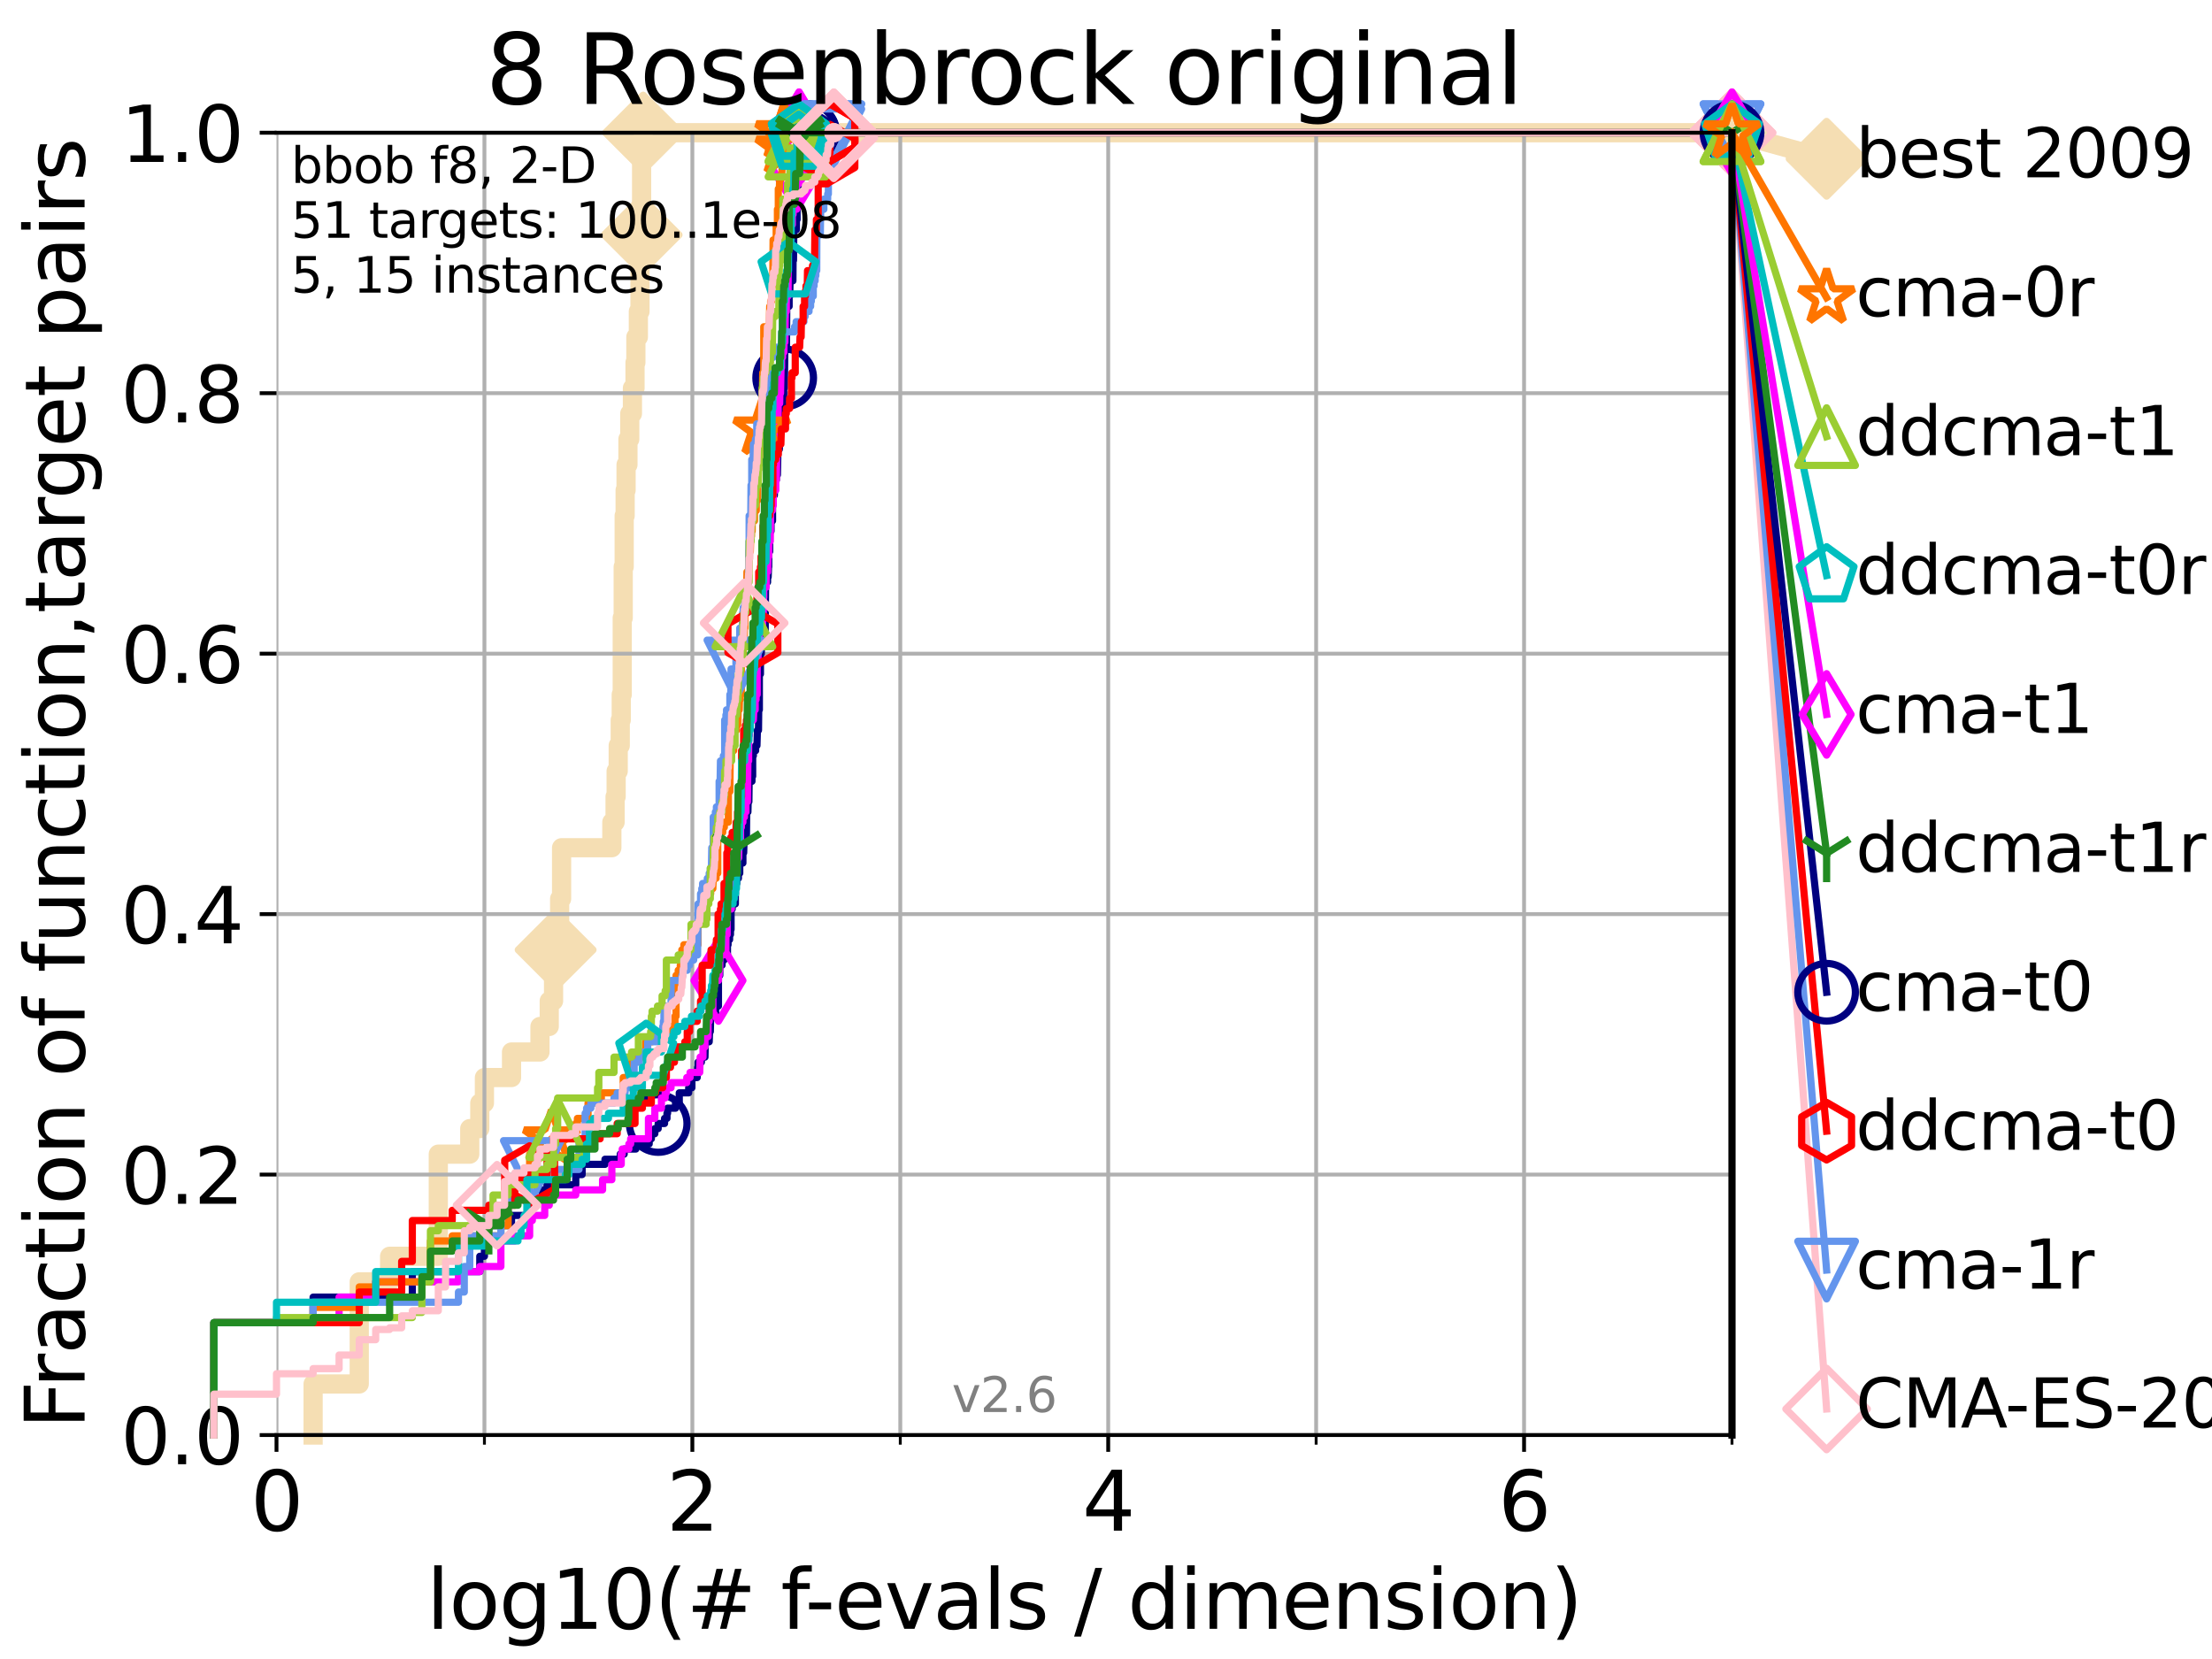 <?xml version="1.0" encoding="utf-8" standalone="no"?>
<!DOCTYPE svg PUBLIC "-//W3C//DTD SVG 1.1//EN"
  "http://www.w3.org/Graphics/SVG/1.1/DTD/svg11.dtd">
<svg xmlns:xlink="http://www.w3.org/1999/xlink" width="460.8pt" height="345.6pt" viewBox="0 0 460.8 345.6" xmlns="http://www.w3.org/2000/svg" version="1.1">
 <defs>
  <style type="text/css">*{stroke-linejoin: round; stroke-linecap: butt}</style>
 </defs>
 <g id="figure_1">
  <g id="patch_1">
   <path d="M 0 345.6 
L 460.8 345.6 
L 460.8 0 
L 0 0 
z
" style="fill: #ffffff"/>
  </g>
  <g id="axes_1">
   <g id="patch_2">
    <path d="M 57.6 298.944 
L 360.806 298.944 
L 360.806 27.648 
L 57.6 27.648 
z
" style="fill: #ffffff"/>
   </g>
   <g id="line2d_1">
    <path d="M 65.227 298.944 
L 65.227 288.305 
L 74.837 288.305 
L 74.837 267.027 
L 81.166 267.027 
L 81.166 261.707 
L 91.306 261.707 
L 91.306 240.429 
L 97.858 240.429 
L 97.858 235.11 
L 99.95 235.11 
L 99.95 229.79 
L 100.915 229.79 
L 100.915 224.471 
L 106.561 224.471 
L 106.561 219.151 
L 112.488 219.151 
L 112.488 213.832 
L 114.419 213.832 
L 114.419 208.512 
L 115.315 208.512 
L 115.315 203.192 
L 115.747 203.192 
L 115.747 197.873 
L 116.584 197.873 
L 116.584 187.234 
L 116.988 187.234 
L 116.988 176.595 
L 127.458 176.595 
L 127.458 171.275 
L 128.134 171.275 
L 128.134 165.956 
L 128.354 165.956 
L 128.354 160.636 
L 128.786 160.636 
L 128.786 155.317 
L 129.209 155.317 
L 129.209 149.997 
L 129.417 149.997 
L 129.417 144.678 
L 129.623 144.678 
L 129.623 128.719 
L 129.826 128.719 
L 129.826 118.08 
L 130.027 118.08 
L 130.027 107.441 
L 130.226 107.441 
L 130.226 102.121 
L 130.423 102.121 
L 130.423 96.802 
L 130.811 96.802 
L 130.811 91.482 
L 131.191 91.482 
L 131.191 86.163 
L 131.747 86.163 
L 131.747 80.843 
L 132.287 80.843 
L 132.287 75.524 
L 132.464 75.524 
L 132.464 70.204 
L 132.984 70.204 
L 132.984 64.885 
L 133.323 64.885 
L 133.323 48.926 
L 133.656 48.926 
L 133.656 32.968 
L 133.983 32.968 
L 133.983 27.648 
L 360.806 27.648 
" style="fill: none; stroke: #f5deb3; stroke-width: 4; stroke-linecap: square"/>
   </g>
   <g id="line2d_2">
    <defs>
     <path id="m7fd6504c7e" d="M -0 7.778 
L 7.778 0 
L 0 -7.778 
L -7.778 -0 
z
" style="stroke: #f5deb3; stroke-width: 1.5; stroke-linejoin: miter"/>
    </defs>
    <g>
     <use xlink:href="#m7fd6504c7e" x="115.747" y="197.873" style="fill: #f5deb3; stroke: #f5deb3; stroke-width: 1.5; stroke-linejoin: miter"/>
     <use xlink:href="#m7fd6504c7e" x="133.656" y="48.926" style="fill: #f5deb3; stroke: #f5deb3; stroke-width: 1.5; stroke-linejoin: miter"/>
     <use xlink:href="#m7fd6504c7e" x="133.983" y="27.648" style="fill: #f5deb3; stroke: #f5deb3; stroke-width: 1.5; stroke-linejoin: miter"/>
     <use xlink:href="#m7fd6504c7e" x="133.983" y="27.648" style="fill: #f5deb3; stroke: #f5deb3; stroke-width: 1.5; stroke-linejoin: miter"/>
     <use xlink:href="#m7fd6504c7e" x="360.806" y="27.648" style="fill: #f5deb3; stroke: #f5deb3; stroke-width: 1.5; stroke-linejoin: miter"/>
    </g>
   </g>
   <g id="line2d_3">
    <path style="fill: none; stroke: #f5deb3; stroke-width: 4; stroke-linecap: square"/>
    <g/>
   </g>
   <g id="line2d_4">
    <path d="M 360.806 27.648 
L 380.515 33.074 
" style="fill: none; stroke: #f5deb3; stroke-width: 4; stroke-linecap: square"/>
    <g>
     <use xlink:href="#m7fd6504c7e" x="360.806" y="27.648" style="fill: #f5deb3; stroke: #f5deb3; stroke-width: 1.5; stroke-linejoin: miter"/>
     <use xlink:href="#m7fd6504c7e" x="380.515" y="33.074" style="fill: #f5deb3; stroke: #f5deb3; stroke-width: 1.5; stroke-linejoin: miter"/>
    </g>
   </g>
   <g id="matplotlib.axis_1">
    <g id="xtick_1">
     <g id="line2d_5">
      <path d="M 57.6 298.944 
L 57.6 27.648 
" clip-path="url(#p7eeec74e60)" style="fill: none; stroke: #b0b0b0; stroke-width: 0.8; stroke-linecap: square"/>
     </g>
     <g id="line2d_6">
      <defs>
       <path id="m5fbdfbd48d" d="M 0 0 
L 0 3.5 
" style="stroke: #000000; stroke-width: 0.8"/>
      </defs>
      <g>
       <use xlink:href="#m5fbdfbd48d" x="57.6" y="298.944" style="stroke: #000000; stroke-width: 0.8"/>
      </g>
     </g>
     <g id="text_1">
      <!-- 0 -->
      <g transform="translate(52.192 318.861)scale(0.17 -0.17)">
       <defs>
        <path id="DejaVuSans-30" d="M 2034 4250 
Q 1547 4250 1301 3770 
Q 1056 3291 1056 2328 
Q 1056 1369 1301 889 
Q 1547 409 2034 409 
Q 2525 409 2770 889 
Q 3016 1369 3016 2328 
Q 3016 3291 2770 3770 
Q 2525 4250 2034 4250 
z
M 2034 4750 
Q 2819 4750 3233 4129 
Q 3647 3509 3647 2328 
Q 3647 1150 3233 529 
Q 2819 -91 2034 -91 
Q 1250 -91 836 529 
Q 422 1150 422 2328 
Q 422 3509 836 4129 
Q 1250 4750 2034 4750 
z
" transform="scale(0.016)"/>
       </defs>
       <use xlink:href="#DejaVuSans-30"/>
      </g>
     </g>
    </g>
    <g id="xtick_2">
     <g id="line2d_7">
      <path d="M 144.23 298.944 
L 144.23 27.648 
" clip-path="url(#p7eeec74e60)" style="fill: none; stroke: #b0b0b0; stroke-width: 0.8; stroke-linecap: square"/>
     </g>
     <g id="line2d_8">
      <g>
       <use xlink:href="#m5fbdfbd48d" x="144.23" y="298.944" style="stroke: #000000; stroke-width: 0.8"/>
      </g>
     </g>
     <g id="text_2">
      <!-- 2 -->
      <g transform="translate(138.822 318.861)scale(0.17 -0.17)">
       <defs>
        <path id="DejaVuSans-32" d="M 1228 531 
L 3431 531 
L 3431 0 
L 469 0 
L 469 531 
Q 828 903 1448 1529 
Q 2069 2156 2228 2338 
Q 2531 2678 2651 2914 
Q 2772 3150 2772 3378 
Q 2772 3750 2511 3984 
Q 2250 4219 1831 4219 
Q 1534 4219 1204 4116 
Q 875 4013 500 3803 
L 500 4441 
Q 881 4594 1212 4672 
Q 1544 4750 1819 4750 
Q 2544 4750 2975 4387 
Q 3406 4025 3406 3419 
Q 3406 3131 3298 2873 
Q 3191 2616 2906 2266 
Q 2828 2175 2409 1742 
Q 1991 1309 1228 531 
z
" transform="scale(0.016)"/>
       </defs>
       <use xlink:href="#DejaVuSans-32"/>
      </g>
     </g>
    </g>
    <g id="xtick_3">
     <g id="line2d_9">
      <path d="M 230.861 298.944 
L 230.861 27.648 
" clip-path="url(#p7eeec74e60)" style="fill: none; stroke: #b0b0b0; stroke-width: 0.8; stroke-linecap: square"/>
     </g>
     <g id="line2d_10">
      <g>
       <use xlink:href="#m5fbdfbd48d" x="230.861" y="298.944" style="stroke: #000000; stroke-width: 0.8"/>
      </g>
     </g>
     <g id="text_3">
      <!-- 4 -->
      <g transform="translate(225.453 318.861)scale(0.17 -0.17)">
       <defs>
        <path id="DejaVuSans-34" d="M 2419 4116 
L 825 1625 
L 2419 1625 
L 2419 4116 
z
M 2253 4666 
L 3047 4666 
L 3047 1625 
L 3713 1625 
L 3713 1100 
L 3047 1100 
L 3047 0 
L 2419 0 
L 2419 1100 
L 313 1100 
L 313 1709 
L 2253 4666 
z
" transform="scale(0.016)"/>
       </defs>
       <use xlink:href="#DejaVuSans-34"/>
      </g>
     </g>
    </g>
    <g id="xtick_4">
     <g id="line2d_11">
      <path d="M 317.491 298.944 
L 317.491 27.648 
" clip-path="url(#p7eeec74e60)" style="fill: none; stroke: #b0b0b0; stroke-width: 0.8; stroke-linecap: square"/>
     </g>
     <g id="line2d_12">
      <g>
       <use xlink:href="#m5fbdfbd48d" x="317.491" y="298.944" style="stroke: #000000; stroke-width: 0.8"/>
      </g>
     </g>
     <g id="text_4">
      <!-- 6 -->
      <g transform="translate(312.083 318.861)scale(0.17 -0.17)">
       <defs>
        <path id="DejaVuSans-36" d="M 2113 2584 
Q 1688 2584 1439 2293 
Q 1191 2003 1191 1497 
Q 1191 994 1439 701 
Q 1688 409 2113 409 
Q 2538 409 2786 701 
Q 3034 994 3034 1497 
Q 3034 2003 2786 2293 
Q 2538 2584 2113 2584 
z
M 3366 4563 
L 3366 3988 
Q 3128 4100 2886 4159 
Q 2644 4219 2406 4219 
Q 1781 4219 1451 3797 
Q 1122 3375 1075 2522 
Q 1259 2794 1537 2939 
Q 1816 3084 2150 3084 
Q 2853 3084 3261 2657 
Q 3669 2231 3669 1497 
Q 3669 778 3244 343 
Q 2819 -91 2113 -91 
Q 1303 -91 875 529 
Q 447 1150 447 2328 
Q 447 3434 972 4092 
Q 1497 4750 2381 4750 
Q 2619 4750 2861 4703 
Q 3103 4656 3366 4563 
z
" transform="scale(0.016)"/>
       </defs>
       <use xlink:href="#DejaVuSans-36"/>
      </g>
     </g>
    </g>
    <g id="xtick_5">
     <g id="line2d_13">
      <path d="M 100.915 298.944 
L 100.915 27.648 
" clip-path="url(#p7eeec74e60)" style="fill: none; stroke: #b0b0b0; stroke-width: 0.8; stroke-linecap: square"/>
     </g>
     <g id="line2d_14">
      <defs>
       <path id="m1c0c1a8b43" d="M 0 0 
L 0 2 
" style="stroke: #000000; stroke-width: 0.6"/>
      </defs>
      <g>
       <use xlink:href="#m1c0c1a8b43" x="100.915" y="298.944" style="stroke: #000000; stroke-width: 0.6"/>
      </g>
     </g>
    </g>
    <g id="xtick_6">
     <g id="line2d_15">
      <path d="M 187.546 298.944 
L 187.546 27.648 
" clip-path="url(#p7eeec74e60)" style="fill: none; stroke: #b0b0b0; stroke-width: 0.8; stroke-linecap: square"/>
     </g>
     <g id="line2d_16">
      <g>
       <use xlink:href="#m1c0c1a8b43" x="187.546" y="298.944" style="stroke: #000000; stroke-width: 0.6"/>
      </g>
     </g>
    </g>
    <g id="xtick_7">
     <g id="line2d_17">
      <path d="M 274.176 298.944 
L 274.176 27.648 
" clip-path="url(#p7eeec74e60)" style="fill: none; stroke: #b0b0b0; stroke-width: 0.8; stroke-linecap: square"/>
     </g>
     <g id="line2d_18">
      <g>
       <use xlink:href="#m1c0c1a8b43" x="274.176" y="298.944" style="stroke: #000000; stroke-width: 0.6"/>
      </g>
     </g>
    </g>
    <g id="xtick_8">
     <g id="line2d_19">
      <path d="M 360.806 298.944 
L 360.806 27.648 
" clip-path="url(#p7eeec74e60)" style="fill: none; stroke: #b0b0b0; stroke-width: 0.8; stroke-linecap: square"/>
     </g>
     <g id="line2d_20">
      <g>
       <use xlink:href="#m1c0c1a8b43" x="360.806" y="298.944" style="stroke: #000000; stroke-width: 0.6"/>
      </g>
     </g>
    </g>
    <g id="text_5">
     <!-- log10(# f-evals / dimension) -->
     <g transform="translate(88.823 339.314)scale(0.17 -0.17)">
      <defs>
       <path id="DejaVuSans-6c" d="M 603 4863 
L 1178 4863 
L 1178 0 
L 603 0 
L 603 4863 
z
" transform="scale(0.016)"/>
       <path id="DejaVuSans-6f" d="M 1959 3097 
Q 1497 3097 1228 2736 
Q 959 2375 959 1747 
Q 959 1119 1226 758 
Q 1494 397 1959 397 
Q 2419 397 2687 759 
Q 2956 1122 2956 1747 
Q 2956 2369 2687 2733 
Q 2419 3097 1959 3097 
z
M 1959 3584 
Q 2709 3584 3137 3096 
Q 3566 2609 3566 1747 
Q 3566 888 3137 398 
Q 2709 -91 1959 -91 
Q 1206 -91 779 398 
Q 353 888 353 1747 
Q 353 2609 779 3096 
Q 1206 3584 1959 3584 
z
" transform="scale(0.016)"/>
       <path id="DejaVuSans-67" d="M 2906 1791 
Q 2906 2416 2648 2759 
Q 2391 3103 1925 3103 
Q 1463 3103 1205 2759 
Q 947 2416 947 1791 
Q 947 1169 1205 825 
Q 1463 481 1925 481 
Q 2391 481 2648 825 
Q 2906 1169 2906 1791 
z
M 3481 434 
Q 3481 -459 3084 -895 
Q 2688 -1331 1869 -1331 
Q 1566 -1331 1297 -1286 
Q 1028 -1241 775 -1147 
L 775 -588 
Q 1028 -725 1275 -790 
Q 1522 -856 1778 -856 
Q 2344 -856 2625 -561 
Q 2906 -266 2906 331 
L 2906 616 
Q 2728 306 2450 153 
Q 2172 0 1784 0 
Q 1141 0 747 490 
Q 353 981 353 1791 
Q 353 2603 747 3093 
Q 1141 3584 1784 3584 
Q 2172 3584 2450 3431 
Q 2728 3278 2906 2969 
L 2906 3500 
L 3481 3500 
L 3481 434 
z
" transform="scale(0.016)"/>
       <path id="DejaVuSans-31" d="M 794 531 
L 1825 531 
L 1825 4091 
L 703 3866 
L 703 4441 
L 1819 4666 
L 2450 4666 
L 2450 531 
L 3481 531 
L 3481 0 
L 794 0 
L 794 531 
z
" transform="scale(0.016)"/>
       <path id="DejaVuSans-28" d="M 1984 4856 
Q 1566 4138 1362 3434 
Q 1159 2731 1159 2009 
Q 1159 1288 1364 580 
Q 1569 -128 1984 -844 
L 1484 -844 
Q 1016 -109 783 600 
Q 550 1309 550 2009 
Q 550 2706 781 3412 
Q 1013 4119 1484 4856 
L 1984 4856 
z
" transform="scale(0.016)"/>
       <path id="DejaVuSans-23" d="M 3272 2816 
L 2363 2816 
L 2100 1772 
L 3016 1772 
L 3272 2816 
z
M 2803 4594 
L 2478 3297 
L 3391 3297 
L 3719 4594 
L 4219 4594 
L 3897 3297 
L 4872 3297 
L 4872 2816 
L 3775 2816 
L 3519 1772 
L 4513 1772 
L 4513 1294 
L 3397 1294 
L 3072 0 
L 2572 0 
L 2894 1294 
L 1978 1294 
L 1656 0 
L 1153 0 
L 1478 1294 
L 494 1294 
L 494 1772 
L 1594 1772 
L 1856 2816 
L 850 2816 
L 850 3297 
L 1978 3297 
L 2297 4594 
L 2803 4594 
z
" transform="scale(0.016)"/>
       <path id="DejaVuSans-20" transform="scale(0.016)"/>
       <path id="DejaVuSans-66" d="M 2375 4863 
L 2375 4384 
L 1825 4384 
Q 1516 4384 1395 4259 
Q 1275 4134 1275 3809 
L 1275 3500 
L 2222 3500 
L 2222 3053 
L 1275 3053 
L 1275 0 
L 697 0 
L 697 3053 
L 147 3053 
L 147 3500 
L 697 3500 
L 697 3744 
Q 697 4328 969 4595 
Q 1241 4863 1831 4863 
L 2375 4863 
z
" transform="scale(0.016)"/>
       <path id="DejaVuSans-2d" d="M 313 2009 
L 1997 2009 
L 1997 1497 
L 313 1497 
L 313 2009 
z
" transform="scale(0.016)"/>
       <path id="DejaVuSans-65" d="M 3597 1894 
L 3597 1613 
L 953 1613 
Q 991 1019 1311 708 
Q 1631 397 2203 397 
Q 2534 397 2845 478 
Q 3156 559 3463 722 
L 3463 178 
Q 3153 47 2828 -22 
Q 2503 -91 2169 -91 
Q 1331 -91 842 396 
Q 353 884 353 1716 
Q 353 2575 817 3079 
Q 1281 3584 2069 3584 
Q 2775 3584 3186 3129 
Q 3597 2675 3597 1894 
z
M 3022 2063 
Q 3016 2534 2758 2815 
Q 2500 3097 2075 3097 
Q 1594 3097 1305 2825 
Q 1016 2553 972 2059 
L 3022 2063 
z
" transform="scale(0.016)"/>
       <path id="DejaVuSans-76" d="M 191 3500 
L 800 3500 
L 1894 563 
L 2988 3500 
L 3597 3500 
L 2284 0 
L 1503 0 
L 191 3500 
z
" transform="scale(0.016)"/>
       <path id="DejaVuSans-61" d="M 2194 1759 
Q 1497 1759 1228 1600 
Q 959 1441 959 1056 
Q 959 750 1161 570 
Q 1363 391 1709 391 
Q 2188 391 2477 730 
Q 2766 1069 2766 1631 
L 2766 1759 
L 2194 1759 
z
M 3341 1997 
L 3341 0 
L 2766 0 
L 2766 531 
Q 2569 213 2275 61 
Q 1981 -91 1556 -91 
Q 1019 -91 701 211 
Q 384 513 384 1019 
Q 384 1609 779 1909 
Q 1175 2209 1959 2209 
L 2766 2209 
L 2766 2266 
Q 2766 2663 2505 2880 
Q 2244 3097 1772 3097 
Q 1472 3097 1187 3025 
Q 903 2953 641 2809 
L 641 3341 
Q 956 3463 1253 3523 
Q 1550 3584 1831 3584 
Q 2591 3584 2966 3190 
Q 3341 2797 3341 1997 
z
" transform="scale(0.016)"/>
       <path id="DejaVuSans-73" d="M 2834 3397 
L 2834 2853 
Q 2591 2978 2328 3040 
Q 2066 3103 1784 3103 
Q 1356 3103 1142 2972 
Q 928 2841 928 2578 
Q 928 2378 1081 2264 
Q 1234 2150 1697 2047 
L 1894 2003 
Q 2506 1872 2764 1633 
Q 3022 1394 3022 966 
Q 3022 478 2636 193 
Q 2250 -91 1575 -91 
Q 1294 -91 989 -36 
Q 684 19 347 128 
L 347 722 
Q 666 556 975 473 
Q 1284 391 1588 391 
Q 1994 391 2212 530 
Q 2431 669 2431 922 
Q 2431 1156 2273 1281 
Q 2116 1406 1581 1522 
L 1381 1569 
Q 847 1681 609 1914 
Q 372 2147 372 2553 
Q 372 3047 722 3315 
Q 1072 3584 1716 3584 
Q 2034 3584 2315 3537 
Q 2597 3491 2834 3397 
z
" transform="scale(0.016)"/>
       <path id="DejaVuSans-2f" d="M 1625 4666 
L 2156 4666 
L 531 -594 
L 0 -594 
L 1625 4666 
z
" transform="scale(0.016)"/>
       <path id="DejaVuSans-64" d="M 2906 2969 
L 2906 4863 
L 3481 4863 
L 3481 0 
L 2906 0 
L 2906 525 
Q 2725 213 2448 61 
Q 2172 -91 1784 -91 
Q 1150 -91 751 415 
Q 353 922 353 1747 
Q 353 2572 751 3078 
Q 1150 3584 1784 3584 
Q 2172 3584 2448 3432 
Q 2725 3281 2906 2969 
z
M 947 1747 
Q 947 1113 1208 752 
Q 1469 391 1925 391 
Q 2381 391 2643 752 
Q 2906 1113 2906 1747 
Q 2906 2381 2643 2742 
Q 2381 3103 1925 3103 
Q 1469 3103 1208 2742 
Q 947 2381 947 1747 
z
" transform="scale(0.016)"/>
       <path id="DejaVuSans-69" d="M 603 3500 
L 1178 3500 
L 1178 0 
L 603 0 
L 603 3500 
z
M 603 4863 
L 1178 4863 
L 1178 4134 
L 603 4134 
L 603 4863 
z
" transform="scale(0.016)"/>
       <path id="DejaVuSans-6d" d="M 3328 2828 
Q 3544 3216 3844 3400 
Q 4144 3584 4550 3584 
Q 5097 3584 5394 3201 
Q 5691 2819 5691 2113 
L 5691 0 
L 5113 0 
L 5113 2094 
Q 5113 2597 4934 2840 
Q 4756 3084 4391 3084 
Q 3944 3084 3684 2787 
Q 3425 2491 3425 1978 
L 3425 0 
L 2847 0 
L 2847 2094 
Q 2847 2600 2669 2842 
Q 2491 3084 2119 3084 
Q 1678 3084 1418 2786 
Q 1159 2488 1159 1978 
L 1159 0 
L 581 0 
L 581 3500 
L 1159 3500 
L 1159 2956 
Q 1356 3278 1631 3431 
Q 1906 3584 2284 3584 
Q 2666 3584 2933 3390 
Q 3200 3197 3328 2828 
z
" transform="scale(0.016)"/>
       <path id="DejaVuSans-6e" d="M 3513 2113 
L 3513 0 
L 2938 0 
L 2938 2094 
Q 2938 2591 2744 2837 
Q 2550 3084 2163 3084 
Q 1697 3084 1428 2787 
Q 1159 2491 1159 1978 
L 1159 0 
L 581 0 
L 581 3500 
L 1159 3500 
L 1159 2956 
Q 1366 3272 1645 3428 
Q 1925 3584 2291 3584 
Q 2894 3584 3203 3211 
Q 3513 2838 3513 2113 
z
" transform="scale(0.016)"/>
       <path id="DejaVuSans-29" d="M 513 4856 
L 1013 4856 
Q 1481 4119 1714 3412 
Q 1947 2706 1947 2009 
Q 1947 1309 1714 600 
Q 1481 -109 1013 -844 
L 513 -844 
Q 928 -128 1133 580 
Q 1338 1288 1338 2009 
Q 1338 2731 1133 3434 
Q 928 4138 513 4856 
z
" transform="scale(0.016)"/>
      </defs>
      <use xlink:href="#DejaVuSans-6c"/>
      <use xlink:href="#DejaVuSans-6f" x="27.783"/>
      <use xlink:href="#DejaVuSans-67" x="88.965"/>
      <use xlink:href="#DejaVuSans-31" x="152.441"/>
      <use xlink:href="#DejaVuSans-30" x="216.064"/>
      <use xlink:href="#DejaVuSans-28" x="279.688"/>
      <use xlink:href="#DejaVuSans-23" x="318.701"/>
      <use xlink:href="#DejaVuSans-20" x="402.49"/>
      <use xlink:href="#DejaVuSans-66" x="434.277"/>
      <use xlink:href="#DejaVuSans-2d" x="463.982"/>
      <use xlink:href="#DejaVuSans-65" x="500.066"/>
      <use xlink:href="#DejaVuSans-76" x="561.59"/>
      <use xlink:href="#DejaVuSans-61" x="620.77"/>
      <use xlink:href="#DejaVuSans-6c" x="682.049"/>
      <use xlink:href="#DejaVuSans-73" x="709.832"/>
      <use xlink:href="#DejaVuSans-20" x="761.932"/>
      <use xlink:href="#DejaVuSans-2f" x="793.719"/>
      <use xlink:href="#DejaVuSans-20" x="827.41"/>
      <use xlink:href="#DejaVuSans-64" x="859.197"/>
      <use xlink:href="#DejaVuSans-69" x="922.674"/>
      <use xlink:href="#DejaVuSans-6d" x="950.457"/>
      <use xlink:href="#DejaVuSans-65" x="1047.869"/>
      <use xlink:href="#DejaVuSans-6e" x="1109.393"/>
      <use xlink:href="#DejaVuSans-73" x="1172.771"/>
      <use xlink:href="#DejaVuSans-69" x="1224.871"/>
      <use xlink:href="#DejaVuSans-6f" x="1252.654"/>
      <use xlink:href="#DejaVuSans-6e" x="1313.836"/>
      <use xlink:href="#DejaVuSans-29" x="1377.215"/>
     </g>
    </g>
   </g>
   <g id="matplotlib.axis_2">
    <g id="ytick_1">
     <g id="line2d_21">
      <path d="M 57.6 298.944 
L 360.806 298.944 
" clip-path="url(#p7eeec74e60)" style="fill: none; stroke: #b0b0b0; stroke-width: 0.8; stroke-linecap: square"/>
     </g>
     <g id="line2d_22">
      <defs>
       <path id="me13dd66550" d="M 0 0 
L -3.5 0 
" style="stroke: #000000; stroke-width: 0.8"/>
      </defs>
      <g>
       <use xlink:href="#me13dd66550" x="57.6" y="298.944" style="stroke: #000000; stroke-width: 0.8"/>
      </g>
     </g>
     <g id="text_6">
      <!-- 0.0 -->
      <g transform="translate(25.155 305.023)scale(0.16 -0.16)">
       <defs>
        <path id="DejaVuSans-2e" d="M 684 794 
L 1344 794 
L 1344 0 
L 684 0 
L 684 794 
z
" transform="scale(0.016)"/>
       </defs>
       <use xlink:href="#DejaVuSans-30"/>
       <use xlink:href="#DejaVuSans-2e" x="63.623"/>
       <use xlink:href="#DejaVuSans-30" x="95.41"/>
      </g>
     </g>
    </g>
    <g id="ytick_2">
     <g id="line2d_23">
      <path d="M 57.6 244.685 
L 360.806 244.685 
" clip-path="url(#p7eeec74e60)" style="fill: none; stroke: #b0b0b0; stroke-width: 0.8; stroke-linecap: square"/>
     </g>
     <g id="line2d_24">
      <g>
       <use xlink:href="#me13dd66550" x="57.6" y="244.685" style="stroke: #000000; stroke-width: 0.8"/>
      </g>
     </g>
     <g id="text_7">
      <!-- 0.2 -->
      <g transform="translate(25.155 250.764)scale(0.16 -0.16)">
       <use xlink:href="#DejaVuSans-30"/>
       <use xlink:href="#DejaVuSans-2e" x="63.623"/>
       <use xlink:href="#DejaVuSans-32" x="95.41"/>
      </g>
     </g>
    </g>
    <g id="ytick_3">
     <g id="line2d_25">
      <path d="M 57.6 190.426 
L 360.806 190.426 
" clip-path="url(#p7eeec74e60)" style="fill: none; stroke: #b0b0b0; stroke-width: 0.8; stroke-linecap: square"/>
     </g>
     <g id="line2d_26">
      <g>
       <use xlink:href="#me13dd66550" x="57.6" y="190.426" style="stroke: #000000; stroke-width: 0.8"/>
      </g>
     </g>
     <g id="text_8">
      <!-- 0.4 -->
      <g transform="translate(25.155 196.504)scale(0.16 -0.16)">
       <use xlink:href="#DejaVuSans-30"/>
       <use xlink:href="#DejaVuSans-2e" x="63.623"/>
       <use xlink:href="#DejaVuSans-34" x="95.41"/>
      </g>
     </g>
    </g>
    <g id="ytick_4">
     <g id="line2d_27">
      <path d="M 57.6 136.166 
L 360.806 136.166 
" clip-path="url(#p7eeec74e60)" style="fill: none; stroke: #b0b0b0; stroke-width: 0.8; stroke-linecap: square"/>
     </g>
     <g id="line2d_28">
      <g>
       <use xlink:href="#me13dd66550" x="57.6" y="136.166" style="stroke: #000000; stroke-width: 0.8"/>
      </g>
     </g>
     <g id="text_9">
      <!-- 0.6 -->
      <g transform="translate(25.155 142.245)scale(0.16 -0.16)">
       <use xlink:href="#DejaVuSans-30"/>
       <use xlink:href="#DejaVuSans-2e" x="63.623"/>
       <use xlink:href="#DejaVuSans-36" x="95.41"/>
      </g>
     </g>
    </g>
    <g id="ytick_5">
     <g id="line2d_29">
      <path d="M 57.6 81.907 
L 360.806 81.907 
" clip-path="url(#p7eeec74e60)" style="fill: none; stroke: #b0b0b0; stroke-width: 0.8; stroke-linecap: square"/>
     </g>
     <g id="line2d_30">
      <g>
       <use xlink:href="#me13dd66550" x="57.6" y="81.907" style="stroke: #000000; stroke-width: 0.8"/>
      </g>
     </g>
     <g id="text_10">
      <!-- 0.8 -->
      <g transform="translate(25.155 87.986)scale(0.16 -0.16)">
       <defs>
        <path id="DejaVuSans-38" d="M 2034 2216 
Q 1584 2216 1326 1975 
Q 1069 1734 1069 1313 
Q 1069 891 1326 650 
Q 1584 409 2034 409 
Q 2484 409 2743 651 
Q 3003 894 3003 1313 
Q 3003 1734 2745 1975 
Q 2488 2216 2034 2216 
z
M 1403 2484 
Q 997 2584 770 2862 
Q 544 3141 544 3541 
Q 544 4100 942 4425 
Q 1341 4750 2034 4750 
Q 2731 4750 3128 4425 
Q 3525 4100 3525 3541 
Q 3525 3141 3298 2862 
Q 3072 2584 2669 2484 
Q 3125 2378 3379 2068 
Q 3634 1759 3634 1313 
Q 3634 634 3220 271 
Q 2806 -91 2034 -91 
Q 1263 -91 848 271 
Q 434 634 434 1313 
Q 434 1759 690 2068 
Q 947 2378 1403 2484 
z
M 1172 3481 
Q 1172 3119 1398 2916 
Q 1625 2713 2034 2713 
Q 2441 2713 2670 2916 
Q 2900 3119 2900 3481 
Q 2900 3844 2670 4047 
Q 2441 4250 2034 4250 
Q 1625 4250 1398 4047 
Q 1172 3844 1172 3481 
z
" transform="scale(0.016)"/>
       </defs>
       <use xlink:href="#DejaVuSans-30"/>
       <use xlink:href="#DejaVuSans-2e" x="63.623"/>
       <use xlink:href="#DejaVuSans-38" x="95.41"/>
      </g>
     </g>
    </g>
    <g id="ytick_6">
     <g id="line2d_31">
      <path d="M 57.6 27.648 
L 360.806 27.648 
" clip-path="url(#p7eeec74e60)" style="fill: none; stroke: #b0b0b0; stroke-width: 0.8; stroke-linecap: square"/>
     </g>
     <g id="line2d_32">
      <g>
       <use xlink:href="#me13dd66550" x="57.6" y="27.648" style="stroke: #000000; stroke-width: 0.8"/>
      </g>
     </g>
     <g id="text_11">
      <!-- 1.0 -->
      <g transform="translate(25.155 33.727)scale(0.16 -0.16)">
       <use xlink:href="#DejaVuSans-31"/>
       <use xlink:href="#DejaVuSans-2e" x="63.623"/>
       <use xlink:href="#DejaVuSans-30" x="95.41"/>
      </g>
     </g>
    </g>
    <g id="text_12">
     <!-- Fraction of function,target pairs -->
     <g transform="translate(17.62 297.681)rotate(-90)scale(0.17 -0.17)">
      <defs>
       <path id="DejaVuSans-46" d="M 628 4666 
L 3309 4666 
L 3309 4134 
L 1259 4134 
L 1259 2759 
L 3109 2759 
L 3109 2228 
L 1259 2228 
L 1259 0 
L 628 0 
L 628 4666 
z
" transform="scale(0.016)"/>
       <path id="DejaVuSans-72" d="M 2631 2963 
Q 2534 3019 2420 3045 
Q 2306 3072 2169 3072 
Q 1681 3072 1420 2755 
Q 1159 2438 1159 1844 
L 1159 0 
L 581 0 
L 581 3500 
L 1159 3500 
L 1159 2956 
Q 1341 3275 1631 3429 
Q 1922 3584 2338 3584 
Q 2397 3584 2469 3576 
Q 2541 3569 2628 3553 
L 2631 2963 
z
" transform="scale(0.016)"/>
       <path id="DejaVuSans-63" d="M 3122 3366 
L 3122 2828 
Q 2878 2963 2633 3030 
Q 2388 3097 2138 3097 
Q 1578 3097 1268 2742 
Q 959 2388 959 1747 
Q 959 1106 1268 751 
Q 1578 397 2138 397 
Q 2388 397 2633 464 
Q 2878 531 3122 666 
L 3122 134 
Q 2881 22 2623 -34 
Q 2366 -91 2075 -91 
Q 1284 -91 818 406 
Q 353 903 353 1747 
Q 353 2603 823 3093 
Q 1294 3584 2113 3584 
Q 2378 3584 2631 3529 
Q 2884 3475 3122 3366 
z
" transform="scale(0.016)"/>
       <path id="DejaVuSans-74" d="M 1172 4494 
L 1172 3500 
L 2356 3500 
L 2356 3053 
L 1172 3053 
L 1172 1153 
Q 1172 725 1289 603 
Q 1406 481 1766 481 
L 2356 481 
L 2356 0 
L 1766 0 
Q 1100 0 847 248 
Q 594 497 594 1153 
L 594 3053 
L 172 3053 
L 172 3500 
L 594 3500 
L 594 4494 
L 1172 4494 
z
" transform="scale(0.016)"/>
       <path id="DejaVuSans-75" d="M 544 1381 
L 544 3500 
L 1119 3500 
L 1119 1403 
Q 1119 906 1312 657 
Q 1506 409 1894 409 
Q 2359 409 2629 706 
Q 2900 1003 2900 1516 
L 2900 3500 
L 3475 3500 
L 3475 0 
L 2900 0 
L 2900 538 
Q 2691 219 2414 64 
Q 2138 -91 1772 -91 
Q 1169 -91 856 284 
Q 544 659 544 1381 
z
M 1991 3584 
L 1991 3584 
z
" transform="scale(0.016)"/>
       <path id="DejaVuSans-2c" d="M 750 794 
L 1409 794 
L 1409 256 
L 897 -744 
L 494 -744 
L 750 256 
L 750 794 
z
" transform="scale(0.016)"/>
       <path id="DejaVuSans-70" d="M 1159 525 
L 1159 -1331 
L 581 -1331 
L 581 3500 
L 1159 3500 
L 1159 2969 
Q 1341 3281 1617 3432 
Q 1894 3584 2278 3584 
Q 2916 3584 3314 3078 
Q 3713 2572 3713 1747 
Q 3713 922 3314 415 
Q 2916 -91 2278 -91 
Q 1894 -91 1617 61 
Q 1341 213 1159 525 
z
M 3116 1747 
Q 3116 2381 2855 2742 
Q 2594 3103 2138 3103 
Q 1681 3103 1420 2742 
Q 1159 2381 1159 1747 
Q 1159 1113 1420 752 
Q 1681 391 2138 391 
Q 2594 391 2855 752 
Q 3116 1113 3116 1747 
z
" transform="scale(0.016)"/>
      </defs>
      <use xlink:href="#DejaVuSans-46"/>
      <use xlink:href="#DejaVuSans-72" x="50.27"/>
      <use xlink:href="#DejaVuSans-61" x="91.383"/>
      <use xlink:href="#DejaVuSans-63" x="152.662"/>
      <use xlink:href="#DejaVuSans-74" x="207.643"/>
      <use xlink:href="#DejaVuSans-69" x="246.852"/>
      <use xlink:href="#DejaVuSans-6f" x="274.635"/>
      <use xlink:href="#DejaVuSans-6e" x="335.816"/>
      <use xlink:href="#DejaVuSans-20" x="399.195"/>
      <use xlink:href="#DejaVuSans-6f" x="430.982"/>
      <use xlink:href="#DejaVuSans-66" x="492.164"/>
      <use xlink:href="#DejaVuSans-20" x="527.369"/>
      <use xlink:href="#DejaVuSans-66" x="559.156"/>
      <use xlink:href="#DejaVuSans-75" x="594.361"/>
      <use xlink:href="#DejaVuSans-6e" x="657.74"/>
      <use xlink:href="#DejaVuSans-63" x="721.119"/>
      <use xlink:href="#DejaVuSans-74" x="776.1"/>
      <use xlink:href="#DejaVuSans-69" x="815.309"/>
      <use xlink:href="#DejaVuSans-6f" x="843.092"/>
      <use xlink:href="#DejaVuSans-6e" x="904.273"/>
      <use xlink:href="#DejaVuSans-2c" x="967.652"/>
      <use xlink:href="#DejaVuSans-74" x="999.439"/>
      <use xlink:href="#DejaVuSans-61" x="1038.648"/>
      <use xlink:href="#DejaVuSans-72" x="1099.928"/>
      <use xlink:href="#DejaVuSans-67" x="1139.291"/>
      <use xlink:href="#DejaVuSans-65" x="1202.768"/>
      <use xlink:href="#DejaVuSans-74" x="1264.291"/>
      <use xlink:href="#DejaVuSans-20" x="1303.5"/>
      <use xlink:href="#DejaVuSans-70" x="1335.287"/>
      <use xlink:href="#DejaVuSans-61" x="1398.764"/>
      <use xlink:href="#DejaVuSans-69" x="1460.043"/>
      <use xlink:href="#DejaVuSans-72" x="1487.826"/>
      <use xlink:href="#DejaVuSans-73" x="1528.939"/>
     </g>
    </g>
   </g>
   <g id="line2d_33">
    <defs>
     <path id="m3ec97aaedf" d="M 0 1.5 
C 0.398 1.5 0.779 1.342 1.061 1.061 
C 1.342 0.779 1.5 0.398 1.5 0 
C 1.5 -0.398 1.342 -0.779 1.061 -1.061 
C 0.779 -1.342 0.398 -1.5 0 -1.5 
C -0.398 -1.5 -0.779 -1.342 -1.061 -1.061 
C -1.342 -0.779 -1.5 -0.398 -1.5 0 
C -1.5 0.398 -1.342 0.779 -1.061 1.061 
C -0.779 1.342 -0.398 1.5 0 1.5 
z
" style="stroke: #f5deb3"/>
    </defs>
    <g>
     <use xlink:href="#m3ec97aaedf" x="133.983" y="27.648" style="fill: #f5deb3; stroke: #f5deb3"/>
     <use xlink:href="#m3ec97aaedf" x="133.983" y="27.648" style="fill: #f5deb3; stroke: #f5deb3"/>
    </g>
   </g>
   <g id="line2d_34">
    <defs>
     <path id="m46c7c94294" d="M 0 1.5 
C 0.398 1.5 0.779 1.342 1.061 1.061 
C 1.342 0.779 1.5 0.398 1.5 0 
C 1.5 -0.398 1.342 -0.779 1.061 -1.061 
C 0.779 -1.342 0.398 -1.5 0 -1.5 
C -0.398 -1.5 -0.779 -1.342 -1.061 -1.061 
C -1.342 -0.779 -1.5 -0.398 -1.5 0 
C -1.5 0.398 -1.342 0.779 -1.061 1.061 
C -0.779 1.342 -0.398 1.5 0 1.5 
z
" style="stroke: #000080"/>
    </defs>
    <g>
     <use xlink:href="#m46c7c94294" x="168.248" y="27.648" style="fill: #000080; stroke: #000080"/>
     <use xlink:href="#m46c7c94294" x="168.248" y="27.648" style="fill: #000080; stroke: #000080"/>
    </g>
   </g>
   <g id="line2d_35">
    <path d="M 44.561 298.944 
L 44.561 275.538 
L 65.227 275.538 
L 65.227 270.219 
L 85.894 270.219 
L 85.894 264.899 
L 99.95 264.899 
L 99.95 261.707 
L 100.915 261.707 
L 100.915 255.324 
L 106.561 255.324 
L 106.561 253.196 
L 110.336 253.196 
L 110.336 252.132 
L 110.897 252.132 
L 110.897 250.004 
L 112.989 250.004 
L 112.989 247.877 
L 113.954 247.877 
L 113.954 246.813 
L 119.945 246.813 
L 119.945 244.685 
L 121.266 244.685 
L 121.266 242.557 
L 126.029 242.557 
L 126.029 241.493 
L 129.209 241.493 
L 129.209 240.429 
L 130.027 240.429 
L 130.027 239.365 
L 132.464 239.365 
L 132.464 238.301 
L 135.238 238.301 
L 135.238 237.237 
L 135.688 237.237 
L 135.688 236.174 
L 136.414 236.174 
L 136.414 235.11 
L 137.113 235.11 
L 137.113 234.046 
L 138.439 234.046 
L 138.439 232.982 
L 138.944 232.982 
L 138.944 231.918 
L 139.068 231.918 
L 139.068 230.854 
L 140.725 230.854 
L 140.725 229.79 
L 141.502 229.79 
L 141.502 227.662 
L 143.462 227.662 
L 143.462 226.598 
L 144.136 226.598 
L 144.136 224.471 
L 145.238 224.471 
L 145.327 222.343 
L 145.415 222.343 
L 145.415 221.279 
L 146.109 221.279 
L 146.109 220.215 
L 146.86 220.215 
L 146.941 217.023 
L 147.738 217.023 
L 147.816 214.895 
L 147.971 214.895 
L 148.048 211.704 
L 149.093 211.704 
L 149.093 209.576 
L 149.666 209.576 
L 149.666 203.192 
L 149.945 203.192 
L 149.945 201.065 
L 150.425 201.065 
L 150.425 200.001 
L 150.827 200.001 
L 150.827 198.937 
L 151.542 198.937 
L 151.542 196.809 
L 151.669 196.809 
L 151.669 195.745 
L 151.983 195.745 
L 151.983 194.681 
L 152.169 194.681 
L 152.169 193.617 
L 152.292 193.617 
L 152.292 189.362 
L 152.535 189.362 
L 152.535 188.298 
L 153.189 188.298 
L 153.189 184.042 
L 153.479 184.042 
L 153.479 182.978 
L 153.821 182.978 
L 153.821 181.914 
L 154.101 181.914 
L 154.101 179.787 
L 154.758 179.787 
L 154.758 177.659 
L 154.918 177.659 
L 155.024 174.467 
L 155.495 174.467 
L 155.547 169.147 
L 155.803 169.147 
L 155.854 167.02 
L 156.005 167.02 
L 156.056 162.764 
L 156.648 162.764 
L 156.648 161.7 
L 156.793 161.7 
L 156.793 157.445 
L 156.937 157.445 
L 156.937 156.381 
L 157.41 156.381 
L 157.41 155.317 
L 157.688 155.317 
L 157.78 152.125 
L 158.007 152.125 
L 158.053 147.869 
L 158.187 147.869 
L 158.187 140.422 
L 158.41 140.422 
L 158.41 136.166 
L 158.586 136.166 
L 158.63 134.039 
L 158.848 134.039 
L 158.848 132.975 
L 158.977 132.975 
L 158.977 131.911 
L 159.401 131.911 
L 159.485 121.272 
L 159.899 121.272 
L 159.899 120.208 
L 160.021 120.208 
L 160.102 118.08 
L 160.142 118.08 
L 160.142 114.888 
L 160.343 114.888 
L 160.343 110.633 
L 160.621 110.633 
L 160.621 108.505 
L 160.933 108.505 
L 160.933 103.185 
L 161.316 103.185 
L 161.316 102.121 
L 161.467 102.121 
L 161.467 99.994 
L 161.729 99.994 
L 161.729 98.93 
L 161.95 98.93 
L 162.06 93.61 
L 162.349 93.61 
L 162.457 89.355 
L 162.775 89.355 
L 162.775 87.227 
L 162.95 87.227 
L 163.054 84.035 
L 163.088 84.035 
L 163.088 82.971 
L 163.26 82.971 
L 163.26 80.843 
L 163.397 80.843 
L 163.498 72.332 
L 163.833 72.332 
L 163.899 63.821 
L 164.389 63.821 
L 164.389 61.693 
L 164.517 61.693 
L 164.581 58.501 
L 165.177 58.501 
L 165.208 54.246 
L 165.3 54.246 
L 165.362 47.862 
L 165.904 47.862 
L 165.904 45.734 
L 166.052 45.734 
L 166.052 42.543 
L 166.287 42.543 
L 166.345 37.223 
L 166.69 37.223 
L 166.69 34.031 
L 167.689 34.031 
L 167.689 29.776 
L 168.248 29.776 
L 168.248 27.648 
L 360.806 27.648 
L 360.806 27.648 
" style="fill: none; stroke: #000080; stroke-width: 1.5; stroke-linecap: square"/>
   </g>
   <g id="line2d_36">
    <defs>
     <path id="m3f728e9cd7" d="M 0 6 
C 1.591 6 3.117 5.368 4.243 4.243 
C 5.368 3.117 6 1.591 6 0 
C 6 -1.591 5.368 -3.117 4.243 -4.243 
C 3.117 -5.368 1.591 -6 0 -6 
C -1.591 -6 -3.117 -5.368 -4.243 -4.243 
C -5.368 -3.117 -6 -1.591 -6 0 
C -6 1.591 -5.368 3.117 -4.243 4.243 
C -3.117 5.368 -1.591 6 0 6 
z
" style="stroke: #000080; stroke-width: 1.5"/>
    </defs>
    <g>
     <use xlink:href="#m3f728e9cd7" x="137.113" y="234.046" style="fill-opacity: 0; stroke: #000080; stroke-width: 1.5"/>
     <use xlink:href="#m3f728e9cd7" x="163.464" y="78.715" style="fill-opacity: 0; stroke: #000080; stroke-width: 1.5"/>
     <use xlink:href="#m3f728e9cd7" x="168.248" y="29.776" style="fill-opacity: 0; stroke: #000080; stroke-width: 1.5"/>
     <use xlink:href="#m3f728e9cd7" x="168.248" y="27.648" style="fill-opacity: 0; stroke: #000080; stroke-width: 1.5"/>
     <use xlink:href="#m3f728e9cd7" x="168.248" y="27.648" style="fill-opacity: 0; stroke: #000080; stroke-width: 1.5"/>
     <use xlink:href="#m3f728e9cd7" x="360.806" y="27.648" style="fill-opacity: 0; stroke: #000080; stroke-width: 1.5"/>
    </g>
   </g>
   <g id="line2d_37">
    <path style="fill: none; stroke: #000080; stroke-width: 1.5; stroke-linecap: square"/>
    <g/>
   </g>
   <g id="line2d_38">
    <defs>
     <path id="m1a1c242b1b" d="M 0 1.5 
C 0.398 1.5 0.779 1.342 1.061 1.061 
C 1.342 0.779 1.5 0.398 1.5 0 
C 1.5 -0.398 1.342 -0.779 1.061 -1.061 
C 0.779 -1.342 0.398 -1.5 0 -1.5 
C -0.398 -1.5 -0.779 -1.342 -1.061 -1.061 
C -1.342 -0.779 -1.5 -0.398 -1.5 0 
C -1.5 0.398 -1.342 0.779 -1.061 1.061 
C -0.779 1.342 -0.398 1.5 0 1.5 
z
" style="stroke: #ff00ff"/>
    </defs>
    <g>
     <use xlink:href="#m1a1c242b1b" x="166.461" y="27.648" style="fill: #ff00ff; stroke: #ff00ff"/>
     <use xlink:href="#m1a1c242b1b" x="166.461" y="27.648" style="fill: #ff00ff; stroke: #ff00ff"/>
    </g>
   </g>
   <g id="line2d_39">
    <path d="M 44.561 298.944 
L 44.561 275.538 
L 65.227 275.538 
L 65.227 274.474 
L 70.639 274.474 
L 70.639 270.219 
L 78.267 270.219 
L 78.267 267.027 
L 95.503 267.027 
L 95.503 264.899 
L 99.95 264.899 
L 99.95 263.835 
L 104.345 263.835 
L 104.345 258.516 
L 107.245 258.516 
L 107.245 257.452 
L 110.336 257.452 
L 110.336 254.26 
L 110.897 254.26 
L 110.897 253.196 
L 113.478 253.196 
L 113.478 251.068 
L 114.419 251.068 
L 114.419 250.004 
L 114.872 250.004 
L 114.872 248.94 
L 119.945 248.94 
L 119.945 247.877 
L 125.527 247.877 
L 125.527 245.749 
L 127.458 245.749 
L 127.458 242.557 
L 129.417 242.557 
L 129.417 240.429 
L 129.623 240.429 
L 129.623 239.365 
L 131.002 239.365 
L 131.002 238.301 
L 131.378 238.301 
L 131.378 237.237 
L 135.085 237.237 
L 135.085 232.982 
L 136.414 232.982 
L 136.414 230.854 
L 137.788 230.854 
L 137.788 228.726 
L 138.566 228.726 
L 138.566 227.662 
L 138.819 227.662 
L 138.819 226.598 
L 139.796 226.598 
L 139.796 225.534 
L 143.066 225.534 
L 143.066 224.471 
L 143.754 224.471 
L 143.754 223.407 
L 145.765 223.407 
L 145.852 220.215 
L 146.446 220.215 
L 146.446 218.087 
L 146.86 218.087 
L 146.86 215.959 
L 147.503 215.959 
L 147.503 212.768 
L 147.738 212.768 
L 147.738 210.64 
L 148.503 210.64 
L 148.503 205.32 
L 148.727 205.32 
L 148.727 204.256 
L 149.666 204.256 
L 149.666 203.192 
L 149.806 203.192 
L 149.806 202.129 
L 149.945 202.129 
L 149.945 198.937 
L 150.694 198.937 
L 150.694 197.873 
L 151.22 197.873 
L 151.22 194.681 
L 151.478 194.681 
L 151.478 189.362 
L 152.353 189.362 
L 152.353 185.106 
L 152.776 185.106 
L 152.776 180.85 
L 153.306 180.85 
L 153.306 178.723 
L 153.877 178.723 
L 153.934 175.531 
L 154.268 175.531 
L 154.268 172.339 
L 154.432 172.339 
L 154.432 171.275 
L 154.758 171.275 
L 154.758 170.211 
L 155.077 170.211 
L 155.077 169.147 
L 155.392 169.147 
L 155.392 167.02 
L 155.701 167.02 
L 155.803 158.508 
L 155.955 158.508 
L 155.955 153.189 
L 156.106 153.189 
L 156.106 149.997 
L 156.937 149.997 
L 157.033 147.869 
L 157.317 147.869 
L 157.317 145.742 
L 157.503 145.742 
L 157.503 144.678 
L 157.734 144.678 
L 157.734 137.23 
L 157.917 137.23 
L 157.917 134.039 
L 158.143 134.039 
L 158.143 131.911 
L 158.454 131.911 
L 158.454 130.847 
L 158.848 130.847 
L 158.848 128.719 
L 158.977 128.719 
L 159.063 124.463 
L 159.105 124.463 
L 159.105 122.336 
L 159.61 122.336 
L 159.61 119.144 
L 159.899 119.144 
L 159.98 115.952 
L 160.142 115.952 
L 160.183 112.76 
L 160.463 112.76 
L 160.542 106.377 
L 160.894 106.377 
L 160.894 105.313 
L 161.087 105.313 
L 161.087 102.121 
L 161.617 102.121 
L 161.617 99.994 
L 161.729 99.994 
L 161.84 92.546 
L 161.95 92.546 
L 161.987 87.227 
L 162.096 87.227 
L 162.096 84.035 
L 162.421 84.035 
L 162.457 81.907 
L 162.599 81.907 
L 162.705 76.588 
L 162.81 76.588 
L 162.81 74.46 
L 163.019 74.46 
L 163.019 73.396 
L 163.294 73.396 
L 163.328 71.268 
L 163.498 71.268 
L 163.599 64.885 
L 163.8 64.885 
L 163.8 61.693 
L 164.162 61.693 
L 164.227 52.118 
L 164.324 52.118 
L 164.324 51.054 
L 164.581 51.054 
L 164.644 47.862 
L 164.708 47.862 
L 164.708 46.798 
L 165.053 46.798 
L 165.053 44.67 
L 165.208 44.67 
L 165.208 40.415 
L 165.695 40.415 
L 165.695 39.351 
L 165.904 39.351 
L 165.964 29.776 
L 166.461 29.776 
L 166.461 27.648 
L 360.806 27.648 
L 360.806 27.648 
" style="fill: none; stroke: #ff00ff; stroke-width: 1.5; stroke-linecap: square"/>
   </g>
   <g id="line2d_40">
    <defs>
     <path id="m4bf0914b8f" d="M -0 8.485 
L 5.091 0 
L 0 -8.485 
L -5.091 -0 
z
" style="stroke: #ff00ff; stroke-width: 1.5; stroke-linejoin: miter"/>
    </defs>
    <g>
     <use xlink:href="#m4bf0914b8f" x="149.666" y="204.256" style="fill-opacity: 0; stroke: #ff00ff; stroke-width: 1.5; stroke-linejoin: miter"/>
     <use xlink:href="#m4bf0914b8f" x="165.964" y="35.095" style="fill-opacity: 0; stroke: #ff00ff; stroke-width: 1.5; stroke-linejoin: miter"/>
     <use xlink:href="#m4bf0914b8f" x="166.461" y="29.776" style="fill-opacity: 0; stroke: #ff00ff; stroke-width: 1.5; stroke-linejoin: miter"/>
     <use xlink:href="#m4bf0914b8f" x="166.461" y="27.648" style="fill-opacity: 0; stroke: #ff00ff; stroke-width: 1.5; stroke-linejoin: miter"/>
     <use xlink:href="#m4bf0914b8f" x="166.461" y="27.648" style="fill-opacity: 0; stroke: #ff00ff; stroke-width: 1.5; stroke-linejoin: miter"/>
     <use xlink:href="#m4bf0914b8f" x="360.806" y="27.648" style="fill-opacity: 0; stroke: #ff00ff; stroke-width: 1.5; stroke-linejoin: miter"/>
    </g>
   </g>
   <g id="line2d_41">
    <path style="fill: none; stroke: #ff00ff; stroke-width: 1.5; stroke-linecap: square"/>
    <g/>
   </g>
   <g id="line2d_42">
    <defs>
     <path id="m5411bd84b9" d="M 0 1.5 
C 0.398 1.5 0.779 1.342 1.061 1.061 
C 1.342 0.779 1.5 0.398 1.5 0 
C 1.5 -0.398 1.342 -0.779 1.061 -1.061 
C 0.779 -1.342 0.398 -1.5 0 -1.5 
C -0.398 -1.5 -0.779 -1.342 -1.061 -1.061 
C -1.342 -0.779 -1.5 -0.398 -1.5 0 
C -1.5 0.398 -1.342 0.779 -1.061 1.061 
C -0.779 1.342 -0.398 1.5 0 1.5 
z
" style="stroke: #ff7500"/>
    </defs>
    <g>
     <use xlink:href="#m5411bd84b9" x="163.294" y="27.648" style="fill: #ff7500; stroke: #ff7500"/>
     <use xlink:href="#m5411bd84b9" x="163.294" y="27.648" style="fill: #ff7500; stroke: #ff7500"/>
    </g>
   </g>
   <g id="line2d_43">
    <path d="M 44.561 298.944 
L 44.561 275.538 
L 65.227 275.538 
L 65.227 272.346 
L 74.837 272.346 
L 74.837 268.091 
L 78.267 268.091 
L 78.267 267.027 
L 89.669 267.027 
L 89.669 258.516 
L 94.206 258.516 
L 94.206 257.452 
L 104.345 257.452 
L 104.345 255.324 
L 105.851 255.324 
L 105.851 245.749 
L 107.245 245.749 
L 107.245 244.685 
L 110.336 244.685 
L 110.336 240.429 
L 114.872 240.429 
L 114.872 237.237 
L 119.945 237.237 
L 119.945 234.046 
L 120.284 234.046 
L 120.284 232.982 
L 122.5 232.982 
L 122.5 229.79 
L 125.271 229.79 
L 125.271 227.662 
L 129.826 227.662 
L 129.826 224.471 
L 131.002 224.471 
L 131.002 220.215 
L 133.82 220.215 
L 133.82 219.151 
L 134.464 219.151 
L 134.464 217.023 
L 135.835 217.023 
L 135.835 215.959 
L 137.386 215.959 
L 137.386 214.895 
L 139.915 214.895 
L 139.915 213.832 
L 140.612 213.832 
L 140.612 211.704 
L 140.838 211.704 
L 140.838 203.192 
L 141.283 203.192 
L 141.283 202.129 
L 141.718 202.129 
L 141.718 201.065 
L 142.038 201.065 
L 142.038 197.873 
L 142.456 197.873 
L 142.456 196.809 
L 145.415 196.809 
L 145.415 192.553 
L 146.023 192.553 
L 146.023 189.362 
L 146.86 189.362 
L 146.86 188.298 
L 147.424 188.298 
L 147.424 187.234 
L 147.816 187.234 
L 147.816 186.17 
L 148.048 186.17 
L 148.048 185.106 
L 148.503 185.106 
L 148.578 182.978 
L 149.166 182.978 
L 149.166 181.914 
L 149.524 181.914 
L 149.524 174.467 
L 149.876 174.467 
L 149.876 173.403 
L 150.56 173.403 
L 150.56 172.339 
L 150.893 172.339 
L 150.893 171.275 
L 151.732 171.275 
L 151.732 164.892 
L 152.045 164.892 
L 152.107 158.508 
L 152.169 158.508 
L 152.169 157.445 
L 152.414 157.445 
L 152.414 156.381 
L 152.835 156.381 
L 152.835 155.317 
L 153.013 155.317 
L 153.013 152.125 
L 153.421 152.125 
L 153.421 151.061 
L 153.708 151.061 
L 153.764 147.869 
L 153.99 147.869 
L 154.046 145.742 
L 154.212 145.742 
L 154.212 144.678 
L 154.432 144.678 
L 154.432 137.23 
L 154.596 137.23 
L 154.596 136.166 
L 154.811 136.166 
L 154.811 134.039 
L 155.024 134.039 
L 155.077 130.847 
L 155.183 130.847 
L 155.183 125.527 
L 155.34 125.527 
L 155.444 123.4 
L 155.547 123.4 
L 155.599 119.144 
L 155.955 119.144 
L 156.005 114.888 
L 156.305 114.888 
L 156.403 111.697 
L 156.551 111.697 
L 156.551 110.633 
L 156.697 110.633 
L 156.697 108.505 
L 157.175 108.505 
L 157.175 106.377 
L 157.55 106.377 
L 157.55 104.249 
L 157.826 104.249 
L 157.871 97.866 
L 158.007 97.866 
L 158.053 95.738 
L 158.232 95.738 
L 158.321 92.546 
L 158.41 92.546 
L 158.41 89.355 
L 158.674 89.355 
L 158.761 82.971 
L 158.804 82.971 
L 158.891 77.652 
L 159.105 77.652 
L 159.105 68.076 
L 160.263 68.076 
L 160.343 63.821 
L 160.542 63.821 
L 160.542 62.757 
L 160.738 62.757 
L 160.738 59.565 
L 160.972 59.565 
L 161.049 49.99 
L 161.692 49.99 
L 161.692 46.798 
L 161.95 46.798 
L 161.95 43.607 
L 162.133 43.607 
L 162.133 39.351 
L 162.349 39.351 
L 162.421 37.223 
L 162.81 37.223 
L 162.915 35.095 
L 162.95 35.095 
L 162.95 32.968 
L 163.157 32.968 
L 163.157 30.84 
L 163.294 30.84 
L 163.294 27.648 
L 360.806 27.648 
L 360.806 27.648 
" style="fill: none; stroke: #ff7500; stroke-width: 1.5; stroke-linecap: square"/>
   </g>
   <g id="line2d_44">
    <defs>
     <path id="m9680e671b8" d="M 0 -6 
L -1.347 -1.854 
L -5.706 -1.854 
L -2.18 0.708 
L -3.527 4.854 
L -0 2.292 
L 3.527 4.854 
L 2.18 0.708 
L 5.706 -1.854 
L 1.347 -1.854 
z
" style="stroke: #ff7500; stroke-width: 1.5; stroke-linejoin: bevel"/>
    </defs>
    <g>
     <use xlink:href="#m9680e671b8" x="114.872" y="237.237" style="fill-opacity: 0; stroke: #ff7500; stroke-width: 1.5; stroke-linejoin: bevel"/>
     <use xlink:href="#m9680e671b8" x="158.674" y="89.355" style="fill-opacity: 0; stroke: #ff7500; stroke-width: 1.5; stroke-linejoin: bevel"/>
     <use xlink:href="#m9680e671b8" x="163.294" y="30.84" style="fill-opacity: 0; stroke: #ff7500; stroke-width: 1.5; stroke-linejoin: bevel"/>
     <use xlink:href="#m9680e671b8" x="163.294" y="27.648" style="fill-opacity: 0; stroke: #ff7500; stroke-width: 1.5; stroke-linejoin: bevel"/>
     <use xlink:href="#m9680e671b8" x="163.294" y="27.648" style="fill-opacity: 0; stroke: #ff7500; stroke-width: 1.5; stroke-linejoin: bevel"/>
     <use xlink:href="#m9680e671b8" x="360.806" y="27.648" style="fill-opacity: 0; stroke: #ff7500; stroke-width: 1.5; stroke-linejoin: bevel"/>
    </g>
   </g>
   <g id="line2d_45">
    <path style="fill: none; stroke: #ff7500; stroke-width: 1.5; stroke-linecap: square"/>
    <g/>
   </g>
   <g id="line2d_46">
    <defs>
     <path id="mc77ebf5da8" d="M 0 1.5 
C 0.398 1.5 0.779 1.342 1.061 1.061 
C 1.342 0.779 1.5 0.398 1.5 0 
C 1.5 -0.398 1.342 -0.779 1.061 -1.061 
C 0.779 -1.342 0.398 -1.5 0 -1.5 
C -0.398 -1.5 -0.779 -1.342 -1.061 -1.061 
C -1.342 -0.779 -1.5 -0.398 -1.5 0 
C -1.5 0.398 -1.342 0.779 -1.061 1.061 
C -0.779 1.342 -0.398 1.5 0 1.5 
z
" style="stroke: #6495ed"/>
    </defs>
    <g>
     <use xlink:href="#mc77ebf5da8" x="173.482" y="27.648" style="fill: #6495ed; stroke: #6495ed"/>
     <use xlink:href="#mc77ebf5da8" x="173.482" y="27.648" style="fill: #6495ed; stroke: #6495ed"/>
    </g>
   </g>
   <g id="line2d_47">
    <path d="M 44.561 298.944 
L 44.561 275.538 
L 65.227 275.538 
L 65.227 271.282 
L 95.503 271.282 
L 95.503 269.155 
L 96.718 269.155 
L 96.718 263.835 
L 97.858 263.835 
L 97.858 257.452 
L 104.345 257.452 
L 104.345 252.132 
L 105.851 252.132 
L 105.851 250.004 
L 110.336 250.004 
L 110.336 245.749 
L 110.897 245.749 
L 110.897 243.621 
L 120.617 243.621 
L 120.617 238.301 
L 121.893 238.301 
L 121.893 231.918 
L 122.199 231.918 
L 122.199 230.854 
L 123.088 230.854 
L 123.088 229.79 
L 127.911 229.79 
L 127.911 228.726 
L 128.571 228.726 
L 128.571 227.662 
L 130.226 227.662 
L 130.226 226.598 
L 131.191 226.598 
L 131.191 223.407 
L 132.109 223.407 
L 132.109 221.279 
L 133.154 221.279 
L 133.154 219.151 
L 134.932 219.151 
L 134.932 217.023 
L 136.837 217.023 
L 136.837 215.959 
L 137.92 215.959 
L 137.92 214.895 
L 138.051 214.895 
L 138.051 213.832 
L 138.181 213.832 
L 138.181 212.768 
L 138.31 212.768 
L 138.31 209.576 
L 139.796 209.576 
L 139.796 204.256 
L 142.038 204.256 
L 142.038 203.192 
L 142.248 203.192 
L 142.248 202.129 
L 143.166 202.129 
L 143.166 201.065 
L 143.657 201.065 
L 143.657 200.001 
L 144.51 200.001 
L 144.51 198.937 
L 145.327 198.937 
L 145.415 188.298 
L 145.938 188.298 
L 145.938 186.17 
L 146.194 186.17 
L 146.194 185.106 
L 146.362 185.106 
L 146.362 184.042 
L 147.344 184.042 
L 147.344 182.978 
L 147.738 182.978 
L 147.738 181.914 
L 147.971 181.914 
L 147.971 180.85 
L 148.201 180.85 
L 148.277 176.595 
L 148.578 176.595 
L 148.578 170.211 
L 149.021 170.211 
L 149.021 169.147 
L 149.238 169.147 
L 149.238 168.084 
L 149.806 168.084 
L 149.806 162.764 
L 150.015 162.764 
L 150.084 158.508 
L 150.694 158.508 
L 150.694 157.445 
L 150.959 157.445 
L 150.959 149.997 
L 151.22 149.997 
L 151.22 148.933 
L 151.349 148.933 
L 151.349 147.869 
L 152.045 147.869 
L 152.045 144.678 
L 152.23 144.678 
L 152.292 139.358 
L 153.306 139.358 
L 153.306 136.166 
L 153.708 136.166 
L 153.708 135.102 
L 153.877 135.102 
L 153.877 134.039 
L 154.101 134.039 
L 154.101 130.847 
L 154.65 130.847 
L 154.704 127.655 
L 154.811 127.655 
L 154.811 126.591 
L 155.13 126.591 
L 155.13 125.527 
L 155.444 125.527 
L 155.444 122.336 
L 155.701 122.336 
L 155.701 121.272 
L 155.904 121.272 
L 156.005 112.76 
L 156.056 112.76 
L 156.056 107.441 
L 156.403 107.441 
L 156.453 101.058 
L 156.599 101.058 
L 156.599 95.738 
L 156.89 95.738 
L 156.937 92.546 
L 157.363 92.546 
L 157.363 91.482 
L 157.642 91.482 
L 157.642 88.291 
L 159.233 88.291 
L 159.233 86.163 
L 159.61 86.163 
L 159.61 84.035 
L 160.183 84.035 
L 160.183 74.46 
L 161.049 74.46 
L 161.049 73.396 
L 161.766 73.396 
L 161.766 72.332 
L 162.775 72.332 
L 162.845 69.14 
L 165.514 69.14 
L 165.514 68.076 
L 165.845 68.076 
L 165.845 67.013 
L 167.472 67.013 
L 167.472 65.949 
L 167.716 65.949 
L 167.716 64.885 
L 168.535 64.885 
L 168.535 63.821 
L 168.868 63.821 
L 168.868 62.757 
L 169.019 62.757 
L 169.019 61.693 
L 169.418 61.693 
L 169.418 59.565 
L 169.59 59.565 
L 169.59 58.501 
L 169.808 58.501 
L 169.808 57.437 
L 169.953 57.437 
L 169.953 56.373 
L 170.143 56.373 
L 170.167 48.926 
L 170.888 48.926 
L 170.956 43.607 
L 171.625 43.607 
L 171.625 41.479 
L 172.42 41.479 
L 172.42 40.415 
L 172.566 40.415 
L 172.566 34.031 
L 172.835 34.031 
L 172.938 28.712 
L 173.482 28.712 
L 173.482 27.648 
L 360.806 27.648 
L 360.806 27.648 
" style="fill: none; stroke: #6495ed; stroke-width: 1.5; stroke-linecap: square"/>
   </g>
   <g id="line2d_48">
    <defs>
     <path id="me12f2fd1c3" d="M -0 6 
L 6 -6 
L -6 -6 
z
" style="stroke: #6495ed; stroke-width: 1.5; stroke-linejoin: miter"/>
    </defs>
    <g>
     <use xlink:href="#me12f2fd1c3" x="110.897" y="243.621" style="fill-opacity: 0; stroke: #6495ed; stroke-width: 1.5; stroke-linejoin: miter"/>
     <use xlink:href="#me12f2fd1c3" x="153.306" y="139.358" style="fill-opacity: 0; stroke: #6495ed; stroke-width: 1.5; stroke-linejoin: miter"/>
     <use xlink:href="#me12f2fd1c3" x="173.482" y="28.712" style="fill-opacity: 0; stroke: #6495ed; stroke-width: 1.5; stroke-linejoin: miter"/>
     <use xlink:href="#me12f2fd1c3" x="173.482" y="27.648" style="fill-opacity: 0; stroke: #6495ed; stroke-width: 1.5; stroke-linejoin: miter"/>
     <use xlink:href="#me12f2fd1c3" x="173.482" y="27.648" style="fill-opacity: 0; stroke: #6495ed; stroke-width: 1.5; stroke-linejoin: miter"/>
     <use xlink:href="#me12f2fd1c3" x="360.806" y="27.648" style="fill-opacity: 0; stroke: #6495ed; stroke-width: 1.5; stroke-linejoin: miter"/>
    </g>
   </g>
   <g id="line2d_49">
    <path style="fill: none; stroke: #6495ed; stroke-width: 1.5; stroke-linecap: square"/>
    <g/>
   </g>
   <g id="line2d_50">
    <defs>
     <path id="mc73924fd45" d="M 0 1.5 
C 0.398 1.5 0.779 1.342 1.061 1.061 
C 1.342 0.779 1.5 0.398 1.5 0 
C 1.5 -0.398 1.342 -0.779 1.061 -1.061 
C 0.779 -1.342 0.398 -1.5 0 -1.5 
C -0.398 -1.5 -0.779 -1.342 -1.061 -1.061 
C -1.342 -0.779 -1.5 -0.398 -1.5 0 
C -1.5 0.398 -1.342 0.779 -1.061 1.061 
C -0.779 1.342 -0.398 1.5 0 1.5 
z
" style="stroke: #ff0000"/>
    </defs>
    <g>
     <use xlink:href="#mc73924fd45" x="172.876" y="27.648" style="fill: #ff0000; stroke: #ff0000"/>
     <use xlink:href="#mc73924fd45" x="172.876" y="27.648" style="fill: #ff0000; stroke: #ff0000"/>
    </g>
   </g>
   <g id="line2d_51">
    <path d="M 44.561 298.944 
L 44.561 275.538 
L 74.837 275.538 
L 74.837 269.155 
L 83.678 269.155 
L 83.678 262.771 
L 85.894 262.771 
L 85.894 254.26 
L 94.206 254.26 
L 94.206 252.132 
L 101.833 252.132 
L 101.833 251.068 
L 107.245 251.068 
L 107.245 245.749 
L 110.336 245.749 
L 110.336 244.685 
L 113.954 244.685 
L 113.954 239.365 
L 115.315 239.365 
L 115.315 237.237 
L 125.012 237.237 
L 125.012 236.174 
L 128.571 236.174 
L 128.571 234.046 
L 132.287 234.046 
L 132.287 230.854 
L 133.82 230.854 
L 133.82 229.79 
L 135.688 229.79 
L 135.688 227.662 
L 136.556 227.662 
L 136.556 226.598 
L 138.051 226.598 
L 138.051 224.471 
L 138.819 224.471 
L 138.819 222.343 
L 139.677 222.343 
L 139.677 221.279 
L 140.497 221.279 
L 140.497 220.215 
L 140.725 220.215 
L 140.725 219.151 
L 141.062 219.151 
L 141.062 218.087 
L 142.662 218.087 
L 142.662 217.023 
L 143.166 217.023 
L 143.166 214.895 
L 143.657 214.895 
L 143.657 212.768 
L 145.238 212.768 
L 145.238 210.64 
L 145.938 210.64 
L 145.938 208.512 
L 146.278 208.512 
L 146.278 201.065 
L 148.125 201.065 
L 148.125 197.873 
L 149.166 197.873 
L 149.238 195.745 
L 149.595 195.745 
L 149.595 190.426 
L 150.084 190.426 
L 150.084 189.362 
L 150.221 189.362 
L 150.221 188.298 
L 150.827 188.298 
L 150.827 184.042 
L 151.414 184.042 
L 151.414 177.659 
L 151.605 177.659 
L 151.605 175.531 
L 152.23 175.531 
L 152.23 174.467 
L 152.535 174.467 
L 152.535 173.403 
L 153.306 173.403 
L 153.364 171.275 
L 153.651 171.275 
L 153.651 169.147 
L 153.764 169.147 
L 153.764 168.084 
L 154.212 168.084 
L 154.212 165.956 
L 154.487 165.956 
L 154.487 156.381 
L 154.918 156.381 
L 154.918 152.125 
L 155.288 152.125 
L 155.288 151.061 
L 155.495 151.061 
L 155.495 149.997 
L 155.65 149.997 
L 155.65 148.933 
L 156.403 148.933 
L 156.403 146.805 
L 156.648 146.805 
L 156.648 135.102 
L 156.793 135.102 
L 156.841 132.975 
L 157.457 132.975 
L 157.55 129.783 
L 157.596 129.783 
L 157.688 124.463 
L 157.734 124.463 
L 157.734 123.4 
L 157.917 123.4 
L 157.917 122.336 
L 158.053 122.336 
L 158.053 119.144 
L 158.41 119.144 
L 158.41 118.08 
L 158.542 118.08 
L 158.542 115.952 
L 158.717 115.952 
L 158.717 114.888 
L 158.934 114.888 
L 158.934 109.569 
L 159.233 109.569 
L 159.233 107.441 
L 160.343 107.441 
L 160.343 106.377 
L 160.542 106.377 
L 160.542 105.313 
L 160.66 105.313 
L 160.66 103.185 
L 161.01 103.185 
L 161.01 96.802 
L 161.126 96.802 
L 161.126 95.738 
L 161.58 95.738 
L 161.58 94.674 
L 162.133 94.674 
L 162.133 92.546 
L 162.67 92.546 
L 162.775 89.355 
L 163.633 89.355 
L 163.633 86.163 
L 163.8 86.163 
L 163.8 85.099 
L 164.485 85.099 
L 164.485 82.971 
L 164.866 82.971 
L 164.866 78.715 
L 164.991 78.715 
L 164.991 77.652 
L 165.665 77.652 
L 165.665 72.332 
L 166.576 72.332 
L 166.661 70.204 
L 166.888 70.204 
L 166.945 67.013 
L 167.307 67.013 
L 167.307 63.821 
L 167.608 63.821 
L 167.608 61.693 
L 167.77 61.693 
L 167.77 60.629 
L 167.904 60.629 
L 167.904 59.565 
L 168.169 59.565 
L 168.222 56.373 
L 169.269 56.373 
L 169.269 55.31 
L 169.541 55.31 
L 169.541 54.246 
L 169.687 54.246 
L 169.76 47.862 
L 170.072 47.862 
L 170.072 45.734 
L 170.449 45.734 
L 170.449 38.287 
L 172.399 38.287 
L 172.504 34.031 
L 172.587 34.031 
L 172.587 32.968 
L 172.732 32.968 
L 172.732 31.904 
L 172.876 31.904 
L 172.876 27.648 
L 360.806 27.648 
L 360.806 27.648 
" style="fill: none; stroke: #ff0000; stroke-width: 1.5; stroke-linecap: square"/>
   </g>
   <g id="line2d_52">
    <defs>
     <path id="m0665b54180" d="M 0 -6 
L -5.196 -3 
L -5.196 3 
L -0 6 
L 5.196 3 
L 5.196 -3 
z
" style="stroke: #ff0000; stroke-width: 1.5; stroke-linejoin: miter"/>
    </defs>
    <g>
     <use xlink:href="#m0665b54180" x="110.336" y="244.685" style="fill-opacity: 0; stroke: #ff0000; stroke-width: 1.5; stroke-linejoin: miter"/>
     <use xlink:href="#m0665b54180" x="156.841" y="132.975" style="fill-opacity: 0; stroke: #ff0000; stroke-width: 1.5; stroke-linejoin: miter"/>
     <use xlink:href="#m0665b54180" x="172.876" y="31.904" style="fill-opacity: 0; stroke: #ff0000; stroke-width: 1.5; stroke-linejoin: miter"/>
     <use xlink:href="#m0665b54180" x="172.876" y="27.648" style="fill-opacity: 0; stroke: #ff0000; stroke-width: 1.5; stroke-linejoin: miter"/>
     <use xlink:href="#m0665b54180" x="172.876" y="27.648" style="fill-opacity: 0; stroke: #ff0000; stroke-width: 1.5; stroke-linejoin: miter"/>
     <use xlink:href="#m0665b54180" x="360.806" y="27.648" style="fill-opacity: 0; stroke: #ff0000; stroke-width: 1.5; stroke-linejoin: miter"/>
    </g>
   </g>
   <g id="line2d_53">
    <path style="fill: none; stroke: #ff0000; stroke-width: 1.5; stroke-linecap: square"/>
    <g/>
   </g>
   <g id="line2d_54">
    <defs>
     <path id="m4c1e9b496c" d="M 0 1.5 
C 0.398 1.5 0.779 1.342 1.061 1.061 
C 1.342 0.779 1.5 0.398 1.5 0 
C 1.5 -0.398 1.342 -0.779 1.061 -1.061 
C 0.779 -1.342 0.398 -1.5 0 -1.5 
C -0.398 -1.5 -0.779 -1.342 -1.061 -1.061 
C -1.342 -0.779 -1.5 -0.398 -1.5 0 
C -1.5 0.398 -1.342 0.779 -1.061 1.061 
C -0.779 1.342 -0.398 1.5 0 1.5 
z
" style="stroke: #9acd32"/>
    </defs>
    <g>
     <use xlink:href="#m4c1e9b496c" x="166.023" y="27.648" style="fill: #9acd32; stroke: #9acd32"/>
     <use xlink:href="#m4c1e9b496c" x="166.023" y="27.648" style="fill: #9acd32; stroke: #9acd32"/>
    </g>
   </g>
   <g id="line2d_55">
    <path d="M 44.561 298.944 
L 44.561 275.538 
L 57.6 275.538 
L 57.6 274.474 
L 85.894 274.474 
L 85.894 273.41 
L 87.876 273.41 
L 87.876 267.027 
L 89.669 267.027 
L 89.669 256.388 
L 91.306 256.388 
L 91.306 255.324 
L 102.708 255.324 
L 102.708 248.94 
L 105.851 248.94 
L 105.851 246.813 
L 111.442 246.813 
L 111.442 243.621 
L 113.954 243.621 
L 113.954 242.557 
L 115.315 242.557 
L 115.315 238.301 
L 115.747 238.301 
L 115.747 235.11 
L 116.17 235.11 
L 116.17 228.726 
L 124.482 228.726 
L 124.482 226.598 
L 124.748 226.598 
L 124.748 223.407 
L 127.911 223.407 
L 127.911 220.215 
L 131.564 220.215 
L 131.564 219.151 
L 132.984 219.151 
L 132.984 215.959 
L 135.539 215.959 
L 135.539 214.895 
L 135.688 214.895 
L 135.688 211.704 
L 135.835 211.704 
L 135.835 210.64 
L 136.975 210.64 
L 136.975 209.576 
L 137.92 209.576 
L 137.92 207.448 
L 138.566 207.448 
L 138.566 206.384 
L 138.819 206.384 
L 138.819 200.001 
L 141.283 200.001 
L 141.283 198.937 
L 143.364 198.937 
L 143.364 197.873 
L 143.946 197.873 
L 143.946 192.553 
L 147.103 192.553 
L 147.103 191.49 
L 147.264 191.49 
L 147.264 188.298 
L 147.66 188.298 
L 147.66 187.234 
L 147.971 187.234 
L 147.971 180.85 
L 148.578 180.85 
L 148.578 176.595 
L 148.727 176.595 
L 148.727 174.467 
L 149.166 174.467 
L 149.238 172.339 
L 149.524 172.339 
L 149.524 170.211 
L 149.945 170.211 
L 149.945 169.147 
L 150.425 169.147 
L 150.425 167.02 
L 150.76 167.02 
L 150.76 165.956 
L 150.893 165.956 
L 150.959 160.636 
L 151.22 160.636 
L 151.22 158.508 
L 152.414 158.508 
L 152.414 155.317 
L 153.131 155.317 
L 153.131 148.933 
L 153.479 148.933 
L 153.536 145.742 
L 153.764 145.742 
L 153.821 140.422 
L 154.268 140.422 
L 154.268 137.23 
L 154.758 137.23 
L 154.758 129.783 
L 154.918 129.783 
L 154.971 127.655 
L 155.34 127.655 
L 155.34 121.272 
L 156.056 121.272 
L 156.056 112.76 
L 156.453 112.76 
L 156.551 109.569 
L 156.599 109.569 
L 156.599 108.505 
L 156.89 108.505 
L 156.985 105.313 
L 157.363 105.313 
L 157.457 102.121 
L 157.503 102.121 
L 157.503 101.058 
L 157.962 101.058 
L 158.053 97.866 
L 158.098 97.866 
L 158.098 96.802 
L 158.232 96.802 
L 158.277 92.546 
L 158.454 92.546 
L 158.454 91.482 
L 158.761 91.482 
L 158.761 80.843 
L 158.891 80.843 
L 158.891 79.779 
L 159.02 79.779 
L 159.02 78.715 
L 159.233 78.715 
L 159.233 77.652 
L 159.569 77.652 
L 159.569 76.588 
L 160.102 76.588 
L 160.102 75.524 
L 160.502 75.524 
L 160.502 73.396 
L 160.894 73.396 
L 160.972 65.949 
L 161.505 65.949 
L 161.505 64.885 
L 162.241 64.885 
L 162.349 55.31 
L 162.457 55.31 
L 162.457 54.246 
L 162.81 54.246 
L 162.915 49.99 
L 163.019 49.99 
L 163.088 41.479 
L 164.064 41.479 
L 164.064 38.287 
L 164.292 38.287 
L 164.292 37.223 
L 164.549 37.223 
L 164.549 30.84 
L 166.023 30.84 
L 166.023 27.648 
L 360.806 27.648 
L 360.806 27.648 
" style="fill: none; stroke: #9acd32; stroke-width: 1.5; stroke-linecap: square"/>
   </g>
   <g id="line2d_56">
    <defs>
     <path id="m18e8a5cc87" d="M 0 -6 
L -6 6 
L 6 6 
z
" style="stroke: #9acd32; stroke-width: 1.5; stroke-linejoin: miter"/>
    </defs>
    <g>
     <use xlink:href="#m18e8a5cc87" x="116.17" y="235.11" style="fill-opacity: 0; stroke: #9acd32; stroke-width: 1.5; stroke-linejoin: miter"/>
     <use xlink:href="#m18e8a5cc87" x="154.971" y="128.719" style="fill-opacity: 0; stroke: #9acd32; stroke-width: 1.5; stroke-linejoin: miter"/>
     <use xlink:href="#m18e8a5cc87" x="166.023" y="30.84" style="fill-opacity: 0; stroke: #9acd32; stroke-width: 1.5; stroke-linejoin: miter"/>
     <use xlink:href="#m18e8a5cc87" x="166.023" y="27.648" style="fill-opacity: 0; stroke: #9acd32; stroke-width: 1.5; stroke-linejoin: miter"/>
     <use xlink:href="#m18e8a5cc87" x="166.023" y="27.648" style="fill-opacity: 0; stroke: #9acd32; stroke-width: 1.5; stroke-linejoin: miter"/>
     <use xlink:href="#m18e8a5cc87" x="360.806" y="27.648" style="fill-opacity: 0; stroke: #9acd32; stroke-width: 1.5; stroke-linejoin: miter"/>
    </g>
   </g>
   <g id="line2d_57">
    <path style="fill: none; stroke: #9acd32; stroke-width: 1.5; stroke-linecap: square"/>
    <g/>
   </g>
   <g id="line2d_58">
    <defs>
     <path id="mdcc5a4eba5" d="M 0 1.5 
C 0.398 1.5 0.779 1.342 1.061 1.061 
C 1.342 0.779 1.5 0.398 1.5 0 
C 1.5 -0.398 1.342 -0.779 1.061 -1.061 
C 0.779 -1.342 0.398 -1.5 0 -1.5 
C -0.398 -1.5 -0.779 -1.342 -1.061 -1.061 
C -1.342 -0.779 -1.5 -0.398 -1.5 0 
C -1.5 0.398 -1.342 0.779 -1.061 1.061 
C -0.779 1.342 -0.398 1.5 0 1.5 
z
" style="stroke: #00bfbf"/>
    </defs>
    <g>
     <use xlink:href="#mdcc5a4eba5" x="166.403" y="27.648" style="fill: #00bfbf; stroke: #00bfbf"/>
     <use xlink:href="#mdcc5a4eba5" x="166.403" y="27.648" style="fill: #00bfbf; stroke: #00bfbf"/>
    </g>
   </g>
   <g id="line2d_59">
    <path d="M 44.561 298.944 
L 44.561 275.538 
L 57.6 275.538 
L 57.6 271.282 
L 78.267 271.282 
L 78.267 264.899 
L 95.503 264.899 
L 95.503 259.579 
L 100.915 259.579 
L 100.915 258.516 
L 107.905 258.516 
L 107.905 257.452 
L 108.543 257.452 
L 108.543 255.324 
L 109.159 255.324 
L 109.159 253.196 
L 109.757 253.196 
L 109.757 245.749 
L 117.772 245.749 
L 117.772 244.685 
L 118.525 244.685 
L 118.525 242.557 
L 121.266 242.557 
L 121.266 241.493 
L 122.199 241.493 
L 122.199 238.301 
L 122.796 238.301 
L 122.796 234.046 
L 123.658 234.046 
L 123.658 232.982 
L 126.757 232.982 
L 126.757 231.918 
L 129.826 231.918 
L 129.826 228.726 
L 131.929 228.726 
L 131.929 226.598 
L 133.82 226.598 
L 133.82 222.343 
L 134.621 222.343 
L 134.621 219.151 
L 137.788 219.151 
L 137.788 215.959 
L 140.382 215.959 
L 140.382 214.895 
L 141.173 214.895 
L 141.173 213.832 
L 142.662 213.832 
L 142.662 212.768 
L 144.041 212.768 
L 144.041 211.704 
L 145.678 211.704 
L 145.678 210.64 
L 146.023 210.64 
L 146.023 209.576 
L 146.86 209.576 
L 146.86 208.512 
L 147.344 208.512 
L 147.344 207.448 
L 148.048 207.448 
L 148.048 206.384 
L 148.201 206.384 
L 148.201 205.32 
L 148.428 205.32 
L 148.503 203.192 
L 148.948 203.192 
L 148.948 202.129 
L 149.382 202.129 
L 149.382 201.065 
L 149.595 201.065 
L 149.666 198.937 
L 149.806 198.937 
L 149.806 197.873 
L 150.084 197.873 
L 150.084 196.809 
L 150.289 196.809 
L 150.289 193.617 
L 150.56 193.617 
L 150.56 192.553 
L 151.024 192.553 
L 151.024 190.426 
L 151.22 190.426 
L 151.22 189.362 
L 151.349 189.362 
L 151.349 188.298 
L 152.716 188.298 
L 152.716 187.234 
L 152.954 187.234 
L 152.954 186.17 
L 153.247 186.17 
L 153.247 185.106 
L 153.421 185.106 
L 153.479 181.914 
L 153.594 181.914 
L 153.594 176.595 
L 154.046 176.595 
L 154.046 170.211 
L 154.157 170.211 
L 154.157 169.147 
L 154.378 169.147 
L 154.487 158.508 
L 155.13 158.508 
L 155.13 156.381 
L 155.701 156.381 
L 155.701 154.253 
L 156.005 154.253 
L 156.056 152.125 
L 156.305 152.125 
L 156.305 149.997 
L 156.502 149.997 
L 156.599 147.869 
L 156.745 147.869 
L 156.841 140.422 
L 156.937 140.422 
L 156.937 139.358 
L 157.175 139.358 
L 157.27 137.23 
L 157.317 137.23 
L 157.41 135.102 
L 157.78 135.102 
L 157.78 131.911 
L 158.232 131.911 
L 158.321 128.719 
L 158.63 128.719 
L 158.674 125.527 
L 158.848 125.527 
L 158.848 121.272 
L 159.063 121.272 
L 159.063 117.016 
L 159.569 117.016 
L 159.61 112.76 
L 159.817 112.76 
L 159.817 110.633 
L 160.021 110.633 
L 160.021 106.377 
L 160.303 106.377 
L 160.343 101.058 
L 160.463 101.058 
L 160.542 95.738 
L 160.699 95.738 
L 160.699 93.61 
L 160.817 93.61 
L 160.855 85.099 
L 161.01 85.099 
L 161.01 80.843 
L 161.164 80.843 
L 161.164 79.779 
L 161.316 79.779 
L 161.316 77.652 
L 161.95 77.652 
L 161.95 76.588 
L 162.599 76.588 
L 162.599 72.332 
L 162.845 72.332 
L 162.845 71.268 
L 163.054 71.268 
L 163.054 65.949 
L 163.192 65.949 
L 163.226 62.757 
L 163.43 62.757 
L 163.498 60.629 
L 163.599 60.629 
L 163.633 57.437 
L 163.866 57.437 
L 163.866 56.373 
L 164.259 56.373 
L 164.259 51.054 
L 164.549 51.054 
L 164.549 49.99 
L 164.803 49.99 
L 164.866 44.67 
L 164.96 44.67 
L 165.022 40.415 
L 165.146 40.415 
L 165.146 39.351 
L 165.362 39.351 
L 165.423 31.904 
L 166.052 31.904 
L 166.052 29.776 
L 166.403 29.776 
L 166.403 27.648 
L 360.806 27.648 
L 360.806 27.648 
" style="fill: none; stroke: #00bfbf; stroke-width: 1.5; stroke-linecap: square"/>
   </g>
   <g id="line2d_60">
    <defs>
     <path id="m6072b49f0a" d="M 0 -6 
L -5.706 -1.854 
L -3.527 4.854 
L 3.527 4.854 
L 5.706 -1.854 
z
" style="stroke: #00bfbf; stroke-width: 1.5; stroke-linejoin: miter"/>
    </defs>
    <g>
     <use xlink:href="#m6072b49f0a" x="134.621" y="219.151" style="fill-opacity: 0; stroke: #00bfbf; stroke-width: 1.5; stroke-linejoin: miter"/>
     <use xlink:href="#m6072b49f0a" x="164.259" y="56.373" style="fill-opacity: 0; stroke: #00bfbf; stroke-width: 1.5; stroke-linejoin: miter"/>
     <use xlink:href="#m6072b49f0a" x="166.403" y="29.776" style="fill-opacity: 0; stroke: #00bfbf; stroke-width: 1.5; stroke-linejoin: miter"/>
     <use xlink:href="#m6072b49f0a" x="166.403" y="27.648" style="fill-opacity: 0; stroke: #00bfbf; stroke-width: 1.5; stroke-linejoin: miter"/>
     <use xlink:href="#m6072b49f0a" x="166.403" y="27.648" style="fill-opacity: 0; stroke: #00bfbf; stroke-width: 1.5; stroke-linejoin: miter"/>
     <use xlink:href="#m6072b49f0a" x="360.806" y="27.648" style="fill-opacity: 0; stroke: #00bfbf; stroke-width: 1.5; stroke-linejoin: miter"/>
    </g>
   </g>
   <g id="line2d_61">
    <path style="fill: none; stroke: #00bfbf; stroke-width: 1.5; stroke-linecap: square"/>
    <g/>
   </g>
   <g id="line2d_62">
    <defs>
     <path id="mb73577f9fb" d="M 0 1.5 
C 0.398 1.5 0.779 1.342 1.061 1.061 
C 1.342 0.779 1.5 0.398 1.5 0 
C 1.5 -0.398 1.342 -0.779 1.061 -1.061 
C 0.779 -1.342 0.398 -1.5 0 -1.5 
C -0.398 -1.5 -0.779 -1.342 -1.061 -1.061 
C -1.342 -0.779 -1.5 -0.398 -1.5 0 
C -1.5 0.398 -1.342 0.779 -1.061 1.061 
C -0.779 1.342 -0.398 1.5 0 1.5 
z
" style="stroke: #228b22"/>
    </defs>
    <g>
     <use xlink:href="#mb73577f9fb" x="166.633" y="27.648" style="fill: #228b22; stroke: #228b22"/>
     <use xlink:href="#mb73577f9fb" x="166.633" y="27.648" style="fill: #228b22; stroke: #228b22"/>
    </g>
   </g>
   <g id="line2d_63">
    <path d="M 44.561 298.944 
L 44.561 275.538 
L 65.227 275.538 
L 65.227 274.474 
L 81.166 274.474 
L 81.166 270.219 
L 87.876 270.219 
L 87.876 265.963 
L 89.669 265.963 
L 89.669 260.643 
L 94.206 260.643 
L 94.206 258.516 
L 99.95 258.516 
L 99.95 256.388 
L 101.833 256.388 
L 101.833 255.324 
L 104.345 255.324 
L 104.345 252.132 
L 105.851 252.132 
L 105.851 251.068 
L 107.905 251.068 
L 107.905 250.004 
L 115.315 250.004 
L 115.315 248.94 
L 115.747 248.94 
L 115.747 245.749 
L 118.152 245.749 
L 118.152 241.493 
L 118.89 241.493 
L 118.89 239.365 
L 123.936 239.365 
L 123.936 236.174 
L 126.994 236.174 
L 126.994 235.11 
L 128.786 235.11 
L 128.786 234.046 
L 130.811 234.046 
L 130.811 232.982 
L 131.002 232.982 
L 131.002 229.79 
L 132.984 229.79 
L 132.984 228.726 
L 133.49 228.726 
L 133.49 227.662 
L 136.414 227.662 
L 136.414 226.598 
L 136.697 226.598 
L 136.697 225.534 
L 138.181 225.534 
L 138.181 222.343 
L 139.068 222.343 
L 139.068 220.215 
L 142.144 220.215 
L 142.144 218.087 
L 144.786 218.087 
L 144.786 217.023 
L 145.938 217.023 
L 145.938 214.895 
L 147.103 214.895 
L 147.184 211.704 
L 147.738 211.704 
L 147.738 209.576 
L 148.277 209.576 
L 148.277 207.448 
L 148.652 207.448 
L 148.652 206.384 
L 148.801 206.384 
L 148.801 205.32 
L 148.948 205.32 
L 148.948 203.192 
L 149.166 203.192 
L 149.166 202.129 
L 149.736 202.129 
L 149.736 200.001 
L 149.876 200.001 
L 149.876 197.873 
L 150.221 197.873 
L 150.289 194.681 
L 150.357 194.681 
L 150.357 192.553 
L 151.349 192.553 
L 151.349 191.49 
L 151.542 191.49 
L 151.605 187.234 
L 151.732 187.234 
L 151.732 185.106 
L 151.858 185.106 
L 151.858 182.978 
L 152.169 182.978 
L 152.169 181.914 
L 152.835 181.914 
L 152.835 177.659 
L 153.536 177.659 
L 153.594 171.275 
L 153.708 171.275 
L 153.764 163.828 
L 154.378 163.828 
L 154.378 162.764 
L 154.596 162.764 
L 154.704 156.381 
L 154.811 156.381 
L 154.811 155.317 
L 155.34 155.317 
L 155.34 154.253 
L 155.599 154.253 
L 155.701 145.742 
L 155.752 145.742 
L 155.752 144.678 
L 156.255 144.678 
L 156.354 136.166 
L 156.599 136.166 
L 156.599 132.975 
L 156.841 132.975 
L 156.841 129.783 
L 157.317 129.783 
L 157.317 126.591 
L 157.503 126.591 
L 157.503 125.527 
L 157.917 125.527 
L 157.917 122.336 
L 158.277 122.336 
L 158.277 121.272 
L 158.674 121.272 
L 158.717 112.76 
L 158.977 112.76 
L 158.977 107.441 
L 159.233 107.441 
L 159.233 104.249 
L 159.359 104.249 
L 159.401 101.058 
L 159.652 101.058 
L 159.652 95.738 
L 159.776 95.738 
L 159.776 85.099 
L 160.142 85.099 
L 160.142 84.035 
L 160.343 84.035 
L 160.343 82.971 
L 160.778 82.971 
L 160.778 81.907 
L 161.316 81.907 
L 161.392 77.652 
L 161.467 77.652 
L 161.467 76.588 
L 162.385 76.588 
L 162.385 74.46 
L 162.634 74.46 
L 162.634 72.332 
L 162.81 72.332 
L 162.845 69.14 
L 162.985 69.14 
L 162.985 62.757 
L 163.192 62.757 
L 163.26 59.565 
L 163.464 59.565 
L 163.464 58.501 
L 163.7 58.501 
L 163.7 57.437 
L 163.998 57.437 
L 164.096 52.118 
L 164.421 52.118 
L 164.421 42.543 
L 165.514 42.543 
L 165.514 41.479 
L 165.665 41.479 
L 165.755 36.159 
L 166.576 36.159 
L 166.633 27.648 
L 360.806 27.648 
L 360.806 27.648 
" style="fill: none; stroke: #228b22; stroke-width: 1.5; stroke-linecap: square"/>
   </g>
   <g id="line2d_64">
    <defs>
     <path id="m4623793394" d="M 0 0 
L 0 6 
M 0 0 
L 4.8 -3 
M 0 0 
L -4.8 -3 
" style="stroke: #228b22; stroke-width: 1.5"/>
    </defs>
    <g>
     <use xlink:href="#m4623793394" x="101.833" y="255.324" style="fill-opacity: 0; stroke: #228b22; stroke-width: 1.5"/>
     <use xlink:href="#m4623793394" x="153.536" y="176.595" style="fill-opacity: 0; stroke: #228b22; stroke-width: 1.5"/>
     <use xlink:href="#m4623793394" x="166.633" y="28.712" style="fill-opacity: 0; stroke: #228b22; stroke-width: 1.5"/>
     <use xlink:href="#m4623793394" x="166.633" y="27.648" style="fill-opacity: 0; stroke: #228b22; stroke-width: 1.5"/>
     <use xlink:href="#m4623793394" x="166.633" y="27.648" style="fill-opacity: 0; stroke: #228b22; stroke-width: 1.5"/>
     <use xlink:href="#m4623793394" x="360.806" y="27.648" style="fill-opacity: 0; stroke: #228b22; stroke-width: 1.5"/>
    </g>
   </g>
   <g id="line2d_65">
    <path style="fill: none; stroke: #228b22; stroke-width: 1.5; stroke-linecap: square"/>
    <g/>
   </g>
   <g id="line2d_66">
    <defs>
     <path id="mffaa246a90" d="M 0 1.5 
C 0.398 1.5 0.779 1.342 1.061 1.061 
C 1.342 0.779 1.5 0.398 1.5 0 
C 1.5 -0.398 1.342 -0.779 1.061 -1.061 
C 0.779 -1.342 0.398 -1.5 0 -1.5 
C -0.398 -1.5 -0.779 -1.342 -1.061 -1.061 
C -1.342 -0.779 -1.5 -0.398 -1.5 0 
C -1.5 0.398 -1.342 0.779 -1.061 1.061 
C -0.779 1.342 -0.398 1.5 0 1.5 
z
" style="stroke: #ffc0cb"/>
    </defs>
    <g>
     <use xlink:href="#mffaa246a90" x="173.699" y="27.648" style="fill: #ffc0cb; stroke: #ffc0cb"/>
     <use xlink:href="#mffaa246a90" x="173.699" y="27.648" style="fill: #ffc0cb; stroke: #ffc0cb"/>
    </g>
   </g>
   <g id="line2d_67">
    <path d="M 44.561 298.944 
L 44.561 290.433 
L 57.6 290.433 
L 57.6 286.177 
L 65.227 286.177 
L 65.227 285.113 
L 70.639 285.113 
L 70.639 282.276 
L 74.837 282.276 
L 74.837 279.084 
L 78.267 279.084 
L 78.267 276.957 
L 81.166 276.957 
L 81.166 276.602 
L 83.678 276.602 
L 83.678 274.12 
L 85.894 274.12 
L 85.894 273.056 
L 91.306 273.056 
L 91.306 268.091 
L 92.812 268.091 
L 92.812 262.771 
L 95.503 262.771 
L 95.503 260.998 
L 96.718 260.998 
L 96.718 256.388 
L 97.858 256.388 
L 97.858 255.678 
L 98.933 255.678 
L 98.933 255.324 
L 101.833 255.324 
L 101.833 253.196 
L 103.544 253.196 
L 103.544 251.068 
L 105.113 251.068 
L 105.113 246.103 
L 105.851 246.103 
L 105.851 245.749 
L 107.245 245.749 
L 107.245 244.33 
L 109.159 244.33 
L 109.159 243.266 
L 111.442 243.266 
L 111.442 242.557 
L 111.972 242.557 
L 111.972 240.784 
L 112.488 240.784 
L 112.488 239.365 
L 113.954 239.365 
L 113.954 239.011 
L 115.315 239.011 
L 115.315 236.528 
L 118.89 236.528 
L 118.89 236.174 
L 119.945 236.174 
L 119.945 234.755 
L 124.482 234.755 
L 124.482 231.918 
L 124.748 231.918 
L 124.748 230.499 
L 126.029 230.499 
L 126.029 229.79 
L 129.623 229.79 
L 129.623 227.308 
L 129.826 227.308 
L 129.826 225.889 
L 130.226 225.889 
L 130.226 225.534 
L 131.378 225.534 
L 131.378 225.18 
L 133.154 225.18 
L 133.154 224.825 
L 133.49 224.825 
L 133.49 224.471 
L 134.621 224.471 
L 134.621 223.407 
L 135.085 223.407 
L 135.085 221.988 
L 135.389 221.988 
L 135.389 220.57 
L 135.539 220.57 
L 135.539 220.215 
L 135.981 220.215 
L 135.981 219.86 
L 136.271 219.86 
L 136.271 219.506 
L 136.837 219.506 
L 136.837 218.796 
L 137.25 218.796 
L 137.25 218.442 
L 138.31 218.442 
L 138.31 216.669 
L 138.439 216.669 
L 138.439 215.605 
L 138.693 215.605 
L 138.693 213.832 
L 138.819 213.832 
L 138.819 213.477 
L 139.068 213.477 
L 139.068 209.931 
L 139.191 209.931 
L 139.191 209.576 
L 140.033 209.576 
L 140.033 208.867 
L 140.497 208.867 
L 140.497 208.512 
L 140.951 208.512 
L 140.951 208.157 
L 141.393 208.157 
L 141.393 207.093 
L 141.826 207.093 
L 141.932 205.675 
L 142.038 205.675 
L 142.144 203.547 
L 142.248 203.547 
L 142.353 201.774 
L 142.456 201.774 
L 142.456 200.001 
L 142.764 200.001 
L 142.764 199.646 
L 142.966 199.646 
L 142.966 199.291 
L 143.166 199.291 
L 143.166 197.518 
L 143.56 197.518 
L 143.56 196.809 
L 143.754 196.809 
L 143.754 196.454 
L 143.946 196.454 
L 143.946 196.1 
L 144.136 196.1 
L 144.136 194.327 
L 144.418 194.327 
L 144.418 193.972 
L 144.786 193.972 
L 144.786 193.617 
L 144.968 193.617 
L 145.058 192.553 
L 145.591 192.553 
L 145.591 191.844 
L 145.765 191.844 
L 145.852 189.716 
L 145.938 189.716 
L 145.938 189.362 
L 146.362 189.362 
L 146.446 188.298 
L 146.53 188.298 
L 146.613 186.525 
L 147.264 186.525 
L 147.264 184.751 
L 147.971 184.751 
L 147.971 184.397 
L 148.277 184.397 
L 148.353 183.333 
L 148.503 183.333 
L 148.578 181.56 
L 148.652 181.56 
L 148.727 180.85 
L 148.801 180.85 
L 148.874 179.077 
L 148.948 179.077 
L 148.948 176.595 
L 149.093 176.595 
L 149.166 175.886 
L 149.31 175.886 
L 149.31 174.467 
L 149.524 174.467 
L 149.524 173.758 
L 149.666 173.758 
L 149.736 172.339 
L 149.806 172.339 
L 149.806 171.63 
L 149.945 171.63 
L 150.015 169.502 
L 150.152 169.502 
L 150.152 169.147 
L 150.289 169.147 
L 150.289 168.084 
L 150.425 168.084 
L 150.425 167.729 
L 150.56 167.729 
L 150.56 167.374 
L 150.694 167.374 
L 150.76 165.601 
L 150.827 165.601 
L 150.827 164.537 
L 151.024 164.537 
L 151.024 163.473 
L 151.478 163.473 
L 151.542 162.055 
L 151.605 162.055 
L 151.605 159.927 
L 151.732 159.927 
L 151.795 155.671 
L 151.858 155.671 
L 151.858 154.962 
L 151.983 154.962 
L 152.045 152.834 
L 152.23 152.834 
L 152.23 151.416 
L 152.353 151.416 
L 152.414 148.579 
L 152.656 148.579 
L 152.716 147.515 
L 152.776 147.515 
L 152.776 147.16 
L 152.895 147.16 
L 152.895 146.805 
L 153.013 146.805 
L 153.072 146.096 
L 153.189 146.096 
L 153.247 144.678 
L 153.306 144.678 
L 153.364 143.259 
L 153.479 143.259 
L 153.536 141.841 
L 153.651 141.841 
L 153.651 141.486 
L 153.821 141.486 
L 153.877 139.713 
L 153.934 139.713 
L 153.934 138.649 
L 154.046 138.649 
L 154.046 137.23 
L 154.157 137.23 
L 154.212 135.102 
L 154.323 135.102 
L 154.432 132.975 
L 154.865 132.975 
L 154.971 130.138 
L 155.024 130.138 
L 155.077 126.946 
L 155.183 126.946 
L 155.288 125.173 
L 155.444 125.173 
L 155.495 123.754 
L 155.65 123.754 
L 155.752 121.626 
L 155.854 121.626 
L 155.955 119.499 
L 156.005 119.499 
L 156.056 116.307 
L 156.205 116.307 
L 156.305 112.051 
L 156.354 112.051 
L 156.453 109.214 
L 156.551 109.214 
L 156.551 108.15 
L 156.745 108.15 
L 156.841 103.54 
L 156.985 103.54 
L 157.033 100.703 
L 157.175 100.703 
L 157.27 98.93 
L 157.363 98.93 
L 157.457 97.866 
L 157.503 97.866 
L 157.55 96.447 
L 157.688 96.447 
L 157.78 92.901 
L 157.917 92.901 
L 158.007 91.128 
L 158.098 91.128 
L 158.143 89.709 
L 158.232 89.709 
L 158.232 89 
L 158.41 89 
L 158.41 88.291 
L 158.63 88.291 
L 158.717 82.971 
L 158.804 82.971 
L 158.804 81.553 
L 158.977 81.553 
L 158.977 81.198 
L 159.105 81.198 
L 159.19 78.361 
L 159.233 78.361 
L 159.233 77.652 
L 159.359 77.652 
L 159.443 75.524 
L 159.485 75.524 
L 159.485 75.169 
L 159.61 75.169 
L 159.693 70.559 
L 159.817 70.559 
L 159.858 68.076 
L 160.223 68.076 
L 160.303 65.239 
L 160.383 65.239 
L 160.383 64.885 
L 160.542 64.885 
L 160.621 62.402 
L 160.738 62.402 
L 160.817 59.211 
L 160.933 59.211 
L 161.01 57.792 
L 161.126 57.792 
L 161.126 56.728 
L 161.43 56.728 
L 161.467 55.664 
L 161.542 55.664 
L 161.58 52.118 
L 161.692 52.118 
L 161.692 51.763 
L 161.803 51.763 
L 161.803 50.699 
L 161.987 50.699 
L 162.096 49.281 
L 162.277 49.281 
L 162.349 47.862 
L 162.563 47.862 
L 162.67 46.798 
L 162.74 46.798 
L 162.74 46.444 
L 162.88 46.444 
L 162.88 46.089 
L 163.088 46.089 
L 163.192 43.607 
L 163.633 43.607 
L 163.7 42.543 
L 163.8 42.543 
L 163.833 41.833 
L 164.031 41.833 
L 164.064 40.77 
L 165.239 40.77 
L 165.239 40.415 
L 166.888 40.415 
L 166.888 40.06 
L 167.279 40.06 
L 167.279 39.706 
L 167.662 39.706 
L 167.662 39.351 
L 167.797 39.351 
L 167.797 38.642 
L 168.994 38.642 
L 168.994 38.287 
L 169.145 38.287 
L 169.145 37.932 
L 169.736 37.932 
L 169.736 36.869 
L 170.262 36.869 
L 170.262 36.514 
L 170.473 36.514 
L 170.473 35.805 
L 170.727 35.805 
L 170.727 35.45 
L 170.956 35.45 
L 171.001 34.386 
L 171.227 34.386 
L 171.294 33.677 
L 171.822 33.677 
L 171.822 33.322 
L 172.102 33.322 
L 172.102 32.258 
L 172.399 32.258 
L 172.462 30.84 
L 172.566 30.84 
L 172.566 30.13 
L 173.04 30.13 
L 173.08 28.712 
L 173.699 28.712 
L 173.699 27.648 
L 360.806 27.648 
L 360.806 27.648 
" style="fill: none; stroke: #ffc0cb; stroke-width: 1.5; stroke-linecap: square"/>
   </g>
   <g id="line2d_68">
    <defs>
     <path id="mff3fc33c41" d="M -0 8.485 
L 8.485 0 
L 0 -8.485 
L -8.485 -0 
z
" style="stroke: #ffc0cb; stroke-width: 1.5; stroke-linejoin: miter"/>
    </defs>
    <g>
     <use xlink:href="#mff3fc33c41" x="103.544" y="251.068" style="fill-opacity: 0; stroke: #ffc0cb; stroke-width: 1.5; stroke-linejoin: miter"/>
     <use xlink:href="#mff3fc33c41" x="155.024" y="129.783" style="fill-opacity: 0; stroke: #ffc0cb; stroke-width: 1.5; stroke-linejoin: miter"/>
     <use xlink:href="#mff3fc33c41" x="173.699" y="28.712" style="fill-opacity: 0; stroke: #ffc0cb; stroke-width: 1.5; stroke-linejoin: miter"/>
     <use xlink:href="#mff3fc33c41" x="173.699" y="27.648" style="fill-opacity: 0; stroke: #ffc0cb; stroke-width: 1.5; stroke-linejoin: miter"/>
     <use xlink:href="#mff3fc33c41" x="173.699" y="27.648" style="fill-opacity: 0; stroke: #ffc0cb; stroke-width: 1.5; stroke-linejoin: miter"/>
     <use xlink:href="#mff3fc33c41" x="360.806" y="27.648" style="fill-opacity: 0; stroke: #ffc0cb; stroke-width: 1.5; stroke-linejoin: miter"/>
    </g>
   </g>
   <g id="line2d_69">
    <path style="fill: none; stroke: #ffc0cb; stroke-width: 1.5; stroke-linecap: square"/>
    <g/>
   </g>
   <g id="line2d_70">
    <path d="M 360.806 27.648 
L 380.515 293.518 
" style="fill: none; stroke: #ffc0cb; stroke-width: 1.5; stroke-linecap: square"/>
    <g>
     <use xlink:href="#mff3fc33c41" x="360.806" y="27.648" style="fill-opacity: 0; stroke: #ffc0cb; stroke-width: 1.5; stroke-linejoin: miter"/>
     <use xlink:href="#mff3fc33c41" x="380.515" y="293.518" style="fill-opacity: 0; stroke: #ffc0cb; stroke-width: 1.5; stroke-linejoin: miter"/>
    </g>
   </g>
   <g id="line2d_71">
    <path d="M 360.806 27.648 
L 380.515 264.58 
" style="fill: none; stroke: #6495ed; stroke-width: 1.5; stroke-linecap: square"/>
    <g>
     <use xlink:href="#me12f2fd1c3" x="360.806" y="27.648" style="fill-opacity: 0; stroke: #6495ed; stroke-width: 1.5; stroke-linejoin: miter"/>
     <use xlink:href="#me12f2fd1c3" x="380.515" y="264.58" style="fill-opacity: 0; stroke: #6495ed; stroke-width: 1.5; stroke-linejoin: miter"/>
    </g>
   </g>
   <g id="line2d_72">
    <path d="M 360.806 27.648 
L 380.515 235.642 
" style="fill: none; stroke: #ff0000; stroke-width: 1.5; stroke-linecap: square"/>
    <g>
     <use xlink:href="#m0665b54180" x="360.806" y="27.648" style="fill-opacity: 0; stroke: #ff0000; stroke-width: 1.5; stroke-linejoin: miter"/>
     <use xlink:href="#m0665b54180" x="380.515" y="235.642" style="fill-opacity: 0; stroke: #ff0000; stroke-width: 1.5; stroke-linejoin: miter"/>
    </g>
   </g>
   <g id="line2d_73">
    <path d="M 360.806 27.648 
L 380.515 206.703 
" style="fill: none; stroke: #000080; stroke-width: 1.5; stroke-linecap: square"/>
    <g>
     <use xlink:href="#m3f728e9cd7" x="360.806" y="27.648" style="fill-opacity: 0; stroke: #000080; stroke-width: 1.5"/>
     <use xlink:href="#m3f728e9cd7" x="380.515" y="206.703" style="fill-opacity: 0; stroke: #000080; stroke-width: 1.5"/>
    </g>
   </g>
   <g id="line2d_74">
    <path d="M 360.806 27.648 
L 380.515 177.765 
" style="fill: none; stroke: #228b22; stroke-width: 1.5; stroke-linecap: square"/>
    <g>
     <use xlink:href="#m4623793394" x="360.806" y="27.648" style="fill-opacity: 0; stroke: #228b22; stroke-width: 1.5"/>
     <use xlink:href="#m4623793394" x="380.515" y="177.765" style="fill-opacity: 0; stroke: #228b22; stroke-width: 1.5"/>
    </g>
   </g>
   <g id="line2d_75">
    <path d="M 360.806 27.648 
L 380.515 148.827 
" style="fill: none; stroke: #ff00ff; stroke-width: 1.5; stroke-linecap: square"/>
    <g>
     <use xlink:href="#m4bf0914b8f" x="360.806" y="27.648" style="fill-opacity: 0; stroke: #ff00ff; stroke-width: 1.5; stroke-linejoin: miter"/>
     <use xlink:href="#m4bf0914b8f" x="380.515" y="148.827" style="fill-opacity: 0; stroke: #ff00ff; stroke-width: 1.5; stroke-linejoin: miter"/>
    </g>
   </g>
   <g id="line2d_76">
    <path d="M 360.806 27.648 
L 380.515 119.889 
" style="fill: none; stroke: #00bfbf; stroke-width: 1.5; stroke-linecap: square"/>
    <g>
     <use xlink:href="#m6072b49f0a" x="360.806" y="27.648" style="fill-opacity: 0; stroke: #00bfbf; stroke-width: 1.5; stroke-linejoin: miter"/>
     <use xlink:href="#m6072b49f0a" x="380.515" y="119.889" style="fill-opacity: 0; stroke: #00bfbf; stroke-width: 1.5; stroke-linejoin: miter"/>
    </g>
   </g>
   <g id="line2d_77">
    <path d="M 360.806 27.648 
L 380.515 90.95 
" style="fill: none; stroke: #9acd32; stroke-width: 1.5; stroke-linecap: square"/>
    <g>
     <use xlink:href="#m18e8a5cc87" x="360.806" y="27.648" style="fill-opacity: 0; stroke: #9acd32; stroke-width: 1.5; stroke-linejoin: miter"/>
     <use xlink:href="#m18e8a5cc87" x="380.515" y="90.95" style="fill-opacity: 0; stroke: #9acd32; stroke-width: 1.5; stroke-linejoin: miter"/>
    </g>
   </g>
   <g id="line2d_78">
    <path d="M 360.806 27.648 
L 380.515 62.012 
" style="fill: none; stroke: #ff7500; stroke-width: 1.5; stroke-linecap: square"/>
    <g>
     <use xlink:href="#m9680e671b8" x="360.806" y="27.648" style="fill-opacity: 0; stroke: #ff7500; stroke-width: 1.5; stroke-linejoin: bevel"/>
     <use xlink:href="#m9680e671b8" x="380.515" y="62.012" style="fill-opacity: 0; stroke: #ff7500; stroke-width: 1.5; stroke-linejoin: bevel"/>
    </g>
   </g>
   <g id="line2d_79">
    <path d="M 360.806 298.944 
L 360.806 27.648 
" style="fill: none; stroke: #000000; stroke-width: 1.5; stroke-linecap: square"/>
   </g>
   <g id="patch_3">
    <path d="M 57.6 298.944 
L 360.806 298.944 
" style="fill: none; stroke: #000000; stroke-width: 0.8; stroke-linejoin: miter; stroke-linecap: square"/>
   </g>
   <g id="patch_4">
    <path d="M 57.6 27.648 
L 360.806 27.648 
" style="fill: none; stroke: #000000; stroke-width: 0.8; stroke-linejoin: miter; stroke-linecap: square"/>
   </g>
   <g id="text_13">
    <!-- CMA-ES-2019 -->
    <g transform="translate(386.579 297.381)scale(0.14 -0.14)">
     <defs>
      <path id="DejaVuSans-43" d="M 4122 4306 
L 4122 3641 
Q 3803 3938 3442 4084 
Q 3081 4231 2675 4231 
Q 1875 4231 1450 3742 
Q 1025 3253 1025 2328 
Q 1025 1406 1450 917 
Q 1875 428 2675 428 
Q 3081 428 3442 575 
Q 3803 722 4122 1019 
L 4122 359 
Q 3791 134 3420 21 
Q 3050 -91 2638 -91 
Q 1578 -91 968 557 
Q 359 1206 359 2328 
Q 359 3453 968 4101 
Q 1578 4750 2638 4750 
Q 3056 4750 3426 4639 
Q 3797 4528 4122 4306 
z
" transform="scale(0.016)"/>
      <path id="DejaVuSans-4d" d="M 628 4666 
L 1569 4666 
L 2759 1491 
L 3956 4666 
L 4897 4666 
L 4897 0 
L 4281 0 
L 4281 4097 
L 3078 897 
L 2444 897 
L 1241 4097 
L 1241 0 
L 628 0 
L 628 4666 
z
" transform="scale(0.016)"/>
      <path id="DejaVuSans-41" d="M 2188 4044 
L 1331 1722 
L 3047 1722 
L 2188 4044 
z
M 1831 4666 
L 2547 4666 
L 4325 0 
L 3669 0 
L 3244 1197 
L 1141 1197 
L 716 0 
L 50 0 
L 1831 4666 
z
" transform="scale(0.016)"/>
      <path id="DejaVuSans-45" d="M 628 4666 
L 3578 4666 
L 3578 4134 
L 1259 4134 
L 1259 2753 
L 3481 2753 
L 3481 2222 
L 1259 2222 
L 1259 531 
L 3634 531 
L 3634 0 
L 628 0 
L 628 4666 
z
" transform="scale(0.016)"/>
      <path id="DejaVuSans-53" d="M 3425 4513 
L 3425 3897 
Q 3066 4069 2747 4153 
Q 2428 4238 2131 4238 
Q 1616 4238 1336 4038 
Q 1056 3838 1056 3469 
Q 1056 3159 1242 3001 
Q 1428 2844 1947 2747 
L 2328 2669 
Q 3034 2534 3370 2195 
Q 3706 1856 3706 1288 
Q 3706 609 3251 259 
Q 2797 -91 1919 -91 
Q 1588 -91 1214 -16 
Q 841 59 441 206 
L 441 856 
Q 825 641 1194 531 
Q 1563 422 1919 422 
Q 2459 422 2753 634 
Q 3047 847 3047 1241 
Q 3047 1584 2836 1778 
Q 2625 1972 2144 2069 
L 1759 2144 
Q 1053 2284 737 2584 
Q 422 2884 422 3419 
Q 422 4038 858 4394 
Q 1294 4750 2059 4750 
Q 2388 4750 2728 4690 
Q 3069 4631 3425 4513 
z
" transform="scale(0.016)"/>
      <path id="DejaVuSans-39" d="M 703 97 
L 703 672 
Q 941 559 1184 500 
Q 1428 441 1663 441 
Q 2288 441 2617 861 
Q 2947 1281 2994 2138 
Q 2813 1869 2534 1725 
Q 2256 1581 1919 1581 
Q 1219 1581 811 2004 
Q 403 2428 403 3163 
Q 403 3881 828 4315 
Q 1253 4750 1959 4750 
Q 2769 4750 3195 4129 
Q 3622 3509 3622 2328 
Q 3622 1225 3098 567 
Q 2575 -91 1691 -91 
Q 1453 -91 1209 -44 
Q 966 3 703 97 
z
M 1959 2075 
Q 2384 2075 2632 2365 
Q 2881 2656 2881 3163 
Q 2881 3666 2632 3958 
Q 2384 4250 1959 4250 
Q 1534 4250 1286 3958 
Q 1038 3666 1038 3163 
Q 1038 2656 1286 2365 
Q 1534 2075 1959 2075 
z
" transform="scale(0.016)"/>
     </defs>
     <use xlink:href="#DejaVuSans-43"/>
     <use xlink:href="#DejaVuSans-4d" x="69.824"/>
     <use xlink:href="#DejaVuSans-41" x="156.104"/>
     <use xlink:href="#DejaVuSans-2d" x="222.262"/>
     <use xlink:href="#DejaVuSans-45" x="258.346"/>
     <use xlink:href="#DejaVuSans-53" x="321.529"/>
     <use xlink:href="#DejaVuSans-2d" x="385.006"/>
     <use xlink:href="#DejaVuSans-32" x="421.09"/>
     <use xlink:href="#DejaVuSans-30" x="484.713"/>
     <use xlink:href="#DejaVuSans-31" x="548.336"/>
     <use xlink:href="#DejaVuSans-39" x="611.959"/>
    </g>
   </g>
   <g id="text_14">
    <!-- cma-1r -->
    <g transform="translate(386.579 268.443)scale(0.14 -0.14)">
     <use xlink:href="#DejaVuSans-63"/>
     <use xlink:href="#DejaVuSans-6d" x="54.98"/>
     <use xlink:href="#DejaVuSans-61" x="152.393"/>
     <use xlink:href="#DejaVuSans-2d" x="213.672"/>
     <use xlink:href="#DejaVuSans-31" x="249.756"/>
     <use xlink:href="#DejaVuSans-72" x="313.379"/>
    </g>
   </g>
   <g id="text_15">
    <!-- ddcma-t0 -->
    <g transform="translate(386.579 239.505)scale(0.14 -0.14)">
     <use xlink:href="#DejaVuSans-64"/>
     <use xlink:href="#DejaVuSans-64" x="63.477"/>
     <use xlink:href="#DejaVuSans-63" x="126.953"/>
     <use xlink:href="#DejaVuSans-6d" x="181.934"/>
     <use xlink:href="#DejaVuSans-61" x="279.346"/>
     <use xlink:href="#DejaVuSans-2d" x="340.625"/>
     <use xlink:href="#DejaVuSans-74" x="376.709"/>
     <use xlink:href="#DejaVuSans-30" x="415.918"/>
    </g>
   </g>
   <g id="text_16">
    <!-- cma-t0 -->
    <g transform="translate(386.579 210.566)scale(0.14 -0.14)">
     <use xlink:href="#DejaVuSans-63"/>
     <use xlink:href="#DejaVuSans-6d" x="54.98"/>
     <use xlink:href="#DejaVuSans-61" x="152.393"/>
     <use xlink:href="#DejaVuSans-2d" x="213.672"/>
     <use xlink:href="#DejaVuSans-74" x="249.756"/>
     <use xlink:href="#DejaVuSans-30" x="288.965"/>
    </g>
   </g>
   <g id="text_17">
    <!-- ddcma-t1r -->
    <g transform="translate(386.579 181.628)scale(0.14 -0.14)">
     <use xlink:href="#DejaVuSans-64"/>
     <use xlink:href="#DejaVuSans-64" x="63.477"/>
     <use xlink:href="#DejaVuSans-63" x="126.953"/>
     <use xlink:href="#DejaVuSans-6d" x="181.934"/>
     <use xlink:href="#DejaVuSans-61" x="279.346"/>
     <use xlink:href="#DejaVuSans-2d" x="340.625"/>
     <use xlink:href="#DejaVuSans-74" x="376.709"/>
     <use xlink:href="#DejaVuSans-31" x="415.918"/>
     <use xlink:href="#DejaVuSans-72" x="479.541"/>
    </g>
   </g>
   <g id="text_18">
    <!-- cma-t1 -->
    <g transform="translate(386.579 152.69)scale(0.14 -0.14)">
     <use xlink:href="#DejaVuSans-63"/>
     <use xlink:href="#DejaVuSans-6d" x="54.98"/>
     <use xlink:href="#DejaVuSans-61" x="152.393"/>
     <use xlink:href="#DejaVuSans-2d" x="213.672"/>
     <use xlink:href="#DejaVuSans-74" x="249.756"/>
     <use xlink:href="#DejaVuSans-31" x="288.965"/>
    </g>
   </g>
   <g id="text_19">
    <!-- ddcma-t0r -->
    <g transform="translate(386.579 123.752)scale(0.14 -0.14)">
     <use xlink:href="#DejaVuSans-64"/>
     <use xlink:href="#DejaVuSans-64" x="63.477"/>
     <use xlink:href="#DejaVuSans-63" x="126.953"/>
     <use xlink:href="#DejaVuSans-6d" x="181.934"/>
     <use xlink:href="#DejaVuSans-61" x="279.346"/>
     <use xlink:href="#DejaVuSans-2d" x="340.625"/>
     <use xlink:href="#DejaVuSans-74" x="376.709"/>
     <use xlink:href="#DejaVuSans-30" x="415.918"/>
     <use xlink:href="#DejaVuSans-72" x="479.541"/>
    </g>
   </g>
   <g id="text_20">
    <!-- ddcma-t1 -->
    <g transform="translate(386.579 94.814)scale(0.14 -0.14)">
     <use xlink:href="#DejaVuSans-64"/>
     <use xlink:href="#DejaVuSans-64" x="63.477"/>
     <use xlink:href="#DejaVuSans-63" x="126.953"/>
     <use xlink:href="#DejaVuSans-6d" x="181.934"/>
     <use xlink:href="#DejaVuSans-61" x="279.346"/>
     <use xlink:href="#DejaVuSans-2d" x="340.625"/>
     <use xlink:href="#DejaVuSans-74" x="376.709"/>
     <use xlink:href="#DejaVuSans-31" x="415.918"/>
    </g>
   </g>
   <g id="text_21">
    <!-- cma-0r -->
    <g transform="translate(386.579 65.875)scale(0.14 -0.14)">
     <use xlink:href="#DejaVuSans-63"/>
     <use xlink:href="#DejaVuSans-6d" x="54.98"/>
     <use xlink:href="#DejaVuSans-61" x="152.393"/>
     <use xlink:href="#DejaVuSans-2d" x="213.672"/>
     <use xlink:href="#DejaVuSans-30" x="249.756"/>
     <use xlink:href="#DejaVuSans-72" x="313.379"/>
    </g>
   </g>
   <g id="text_22">
    <!-- best 2009 -->
    <g transform="translate(386.579 36.937)scale(0.14 -0.14)">
     <defs>
      <path id="DejaVuSans-62" d="M 3116 1747 
Q 3116 2381 2855 2742 
Q 2594 3103 2138 3103 
Q 1681 3103 1420 2742 
Q 1159 2381 1159 1747 
Q 1159 1113 1420 752 
Q 1681 391 2138 391 
Q 2594 391 2855 752 
Q 3116 1113 3116 1747 
z
M 1159 2969 
Q 1341 3281 1617 3432 
Q 1894 3584 2278 3584 
Q 2916 3584 3314 3078 
Q 3713 2572 3713 1747 
Q 3713 922 3314 415 
Q 2916 -91 2278 -91 
Q 1894 -91 1617 61 
Q 1341 213 1159 525 
L 1159 0 
L 581 0 
L 581 4863 
L 1159 4863 
L 1159 2969 
z
" transform="scale(0.016)"/>
     </defs>
     <use xlink:href="#DejaVuSans-62"/>
     <use xlink:href="#DejaVuSans-65" x="63.477"/>
     <use xlink:href="#DejaVuSans-73" x="125"/>
     <use xlink:href="#DejaVuSans-74" x="177.1"/>
     <use xlink:href="#DejaVuSans-20" x="216.309"/>
     <use xlink:href="#DejaVuSans-32" x="248.096"/>
     <use xlink:href="#DejaVuSans-30" x="311.719"/>
     <use xlink:href="#DejaVuSans-30" x="375.342"/>
     <use xlink:href="#DejaVuSans-39" x="438.965"/>
    </g>
   </g>
   <g id="text_23">
    <!-- bbob f8, 2-D -->
    <g transform="translate(60.632 38.111)scale(0.102 -0.102)">
     <defs>
      <path id="DejaVuSans-44" d="M 1259 4147 
L 1259 519 
L 2022 519 
Q 2988 519 3436 956 
Q 3884 1394 3884 2338 
Q 3884 3275 3436 3711 
Q 2988 4147 2022 4147 
L 1259 4147 
z
M 628 4666 
L 1925 4666 
Q 3281 4666 3915 4102 
Q 4550 3538 4550 2338 
Q 4550 1131 3912 565 
Q 3275 0 1925 0 
L 628 0 
L 628 4666 
z
" transform="scale(0.016)"/>
     </defs>
     <use xlink:href="#DejaVuSans-62"/>
     <use xlink:href="#DejaVuSans-62" x="63.477"/>
     <use xlink:href="#DejaVuSans-6f" x="126.953"/>
     <use xlink:href="#DejaVuSans-62" x="188.135"/>
     <use xlink:href="#DejaVuSans-20" x="251.611"/>
     <use xlink:href="#DejaVuSans-66" x="283.398"/>
     <use xlink:href="#DejaVuSans-38" x="318.604"/>
     <use xlink:href="#DejaVuSans-2c" x="382.227"/>
     <use xlink:href="#DejaVuSans-20" x="414.014"/>
     <use xlink:href="#DejaVuSans-32" x="445.801"/>
     <use xlink:href="#DejaVuSans-2d" x="509.424"/>
     <use xlink:href="#DejaVuSans-44" x="545.508"/>
    </g>
    <!-- 51 targets: 100..1e-08 -->
    <g transform="translate(60.632 49.533)scale(0.102 -0.102)">
     <defs>
      <path id="DejaVuSans-35" d="M 691 4666 
L 3169 4666 
L 3169 4134 
L 1269 4134 
L 1269 2991 
Q 1406 3038 1543 3061 
Q 1681 3084 1819 3084 
Q 2600 3084 3056 2656 
Q 3513 2228 3513 1497 
Q 3513 744 3044 326 
Q 2575 -91 1722 -91 
Q 1428 -91 1123 -41 
Q 819 9 494 109 
L 494 744 
Q 775 591 1075 516 
Q 1375 441 1709 441 
Q 2250 441 2565 725 
Q 2881 1009 2881 1497 
Q 2881 1984 2565 2268 
Q 2250 2553 1709 2553 
Q 1456 2553 1204 2497 
Q 953 2441 691 2322 
L 691 4666 
z
" transform="scale(0.016)"/>
      <path id="DejaVuSans-3a" d="M 750 794 
L 1409 794 
L 1409 0 
L 750 0 
L 750 794 
z
M 750 3309 
L 1409 3309 
L 1409 2516 
L 750 2516 
L 750 3309 
z
" transform="scale(0.016)"/>
     </defs>
     <use xlink:href="#DejaVuSans-35"/>
     <use xlink:href="#DejaVuSans-31" x="63.623"/>
     <use xlink:href="#DejaVuSans-20" x="127.246"/>
     <use xlink:href="#DejaVuSans-74" x="159.033"/>
     <use xlink:href="#DejaVuSans-61" x="198.242"/>
     <use xlink:href="#DejaVuSans-72" x="259.521"/>
     <use xlink:href="#DejaVuSans-67" x="298.885"/>
     <use xlink:href="#DejaVuSans-65" x="362.361"/>
     <use xlink:href="#DejaVuSans-74" x="423.885"/>
     <use xlink:href="#DejaVuSans-73" x="463.094"/>
     <use xlink:href="#DejaVuSans-3a" x="515.193"/>
     <use xlink:href="#DejaVuSans-20" x="548.885"/>
     <use xlink:href="#DejaVuSans-31" x="580.672"/>
     <use xlink:href="#DejaVuSans-30" x="644.295"/>
     <use xlink:href="#DejaVuSans-30" x="707.918"/>
     <use xlink:href="#DejaVuSans-2e" x="771.541"/>
     <use xlink:href="#DejaVuSans-2e" x="803.328"/>
     <use xlink:href="#DejaVuSans-31" x="835.115"/>
     <use xlink:href="#DejaVuSans-65" x="898.738"/>
     <use xlink:href="#DejaVuSans-2d" x="960.262"/>
     <use xlink:href="#DejaVuSans-30" x="996.346"/>
     <use xlink:href="#DejaVuSans-38" x="1059.969"/>
    </g>
    <!-- 5, 15 instances -->
    <g transform="translate(60.632 60.955)scale(0.102 -0.102)">
     <use xlink:href="#DejaVuSans-35"/>
     <use xlink:href="#DejaVuSans-2c" x="63.623"/>
     <use xlink:href="#DejaVuSans-20" x="95.41"/>
     <use xlink:href="#DejaVuSans-31" x="127.197"/>
     <use xlink:href="#DejaVuSans-35" x="190.82"/>
     <use xlink:href="#DejaVuSans-20" x="254.443"/>
     <use xlink:href="#DejaVuSans-69" x="286.23"/>
     <use xlink:href="#DejaVuSans-6e" x="314.014"/>
     <use xlink:href="#DejaVuSans-73" x="377.393"/>
     <use xlink:href="#DejaVuSans-74" x="429.492"/>
     <use xlink:href="#DejaVuSans-61" x="468.701"/>
     <use xlink:href="#DejaVuSans-6e" x="529.98"/>
     <use xlink:href="#DejaVuSans-63" x="593.359"/>
     <use xlink:href="#DejaVuSans-65" x="648.34"/>
     <use xlink:href="#DejaVuSans-73" x="709.863"/>
    </g>
   </g>
   <g id="text_24">
    <!-- v2.6 -->
    <g style="fill: #808080" transform="translate(198.292 294.151)scale(0.1 -0.1)">
     <use xlink:href="#DejaVuSans-76"/>
     <use xlink:href="#DejaVuSans-32" x="59.18"/>
     <use xlink:href="#DejaVuSans-2e" x="122.803"/>
     <use xlink:href="#DejaVuSans-36" x="154.59"/>
    </g>
   </g>
   <g id="text_25">
    <!-- 8 Rosenbrock original -->
    <g transform="translate(101.147 21.648)scale(0.2 -0.2)">
     <defs>
      <path id="DejaVuSans-52" d="M 2841 2188 
Q 3044 2119 3236 1894 
Q 3428 1669 3622 1275 
L 4263 0 
L 3584 0 
L 2988 1197 
Q 2756 1666 2539 1819 
Q 2322 1972 1947 1972 
L 1259 1972 
L 1259 0 
L 628 0 
L 628 4666 
L 2053 4666 
Q 2853 4666 3247 4331 
Q 3641 3997 3641 3322 
Q 3641 2881 3436 2590 
Q 3231 2300 2841 2188 
z
M 1259 4147 
L 1259 2491 
L 2053 2491 
Q 2509 2491 2742 2702 
Q 2975 2913 2975 3322 
Q 2975 3731 2742 3939 
Q 2509 4147 2053 4147 
L 1259 4147 
z
" transform="scale(0.016)"/>
      <path id="DejaVuSans-6b" d="M 581 4863 
L 1159 4863 
L 1159 1991 
L 2875 3500 
L 3609 3500 
L 1753 1863 
L 3688 0 
L 2938 0 
L 1159 1709 
L 1159 0 
L 581 0 
L 581 4863 
z
" transform="scale(0.016)"/>
     </defs>
     <use xlink:href="#DejaVuSans-38"/>
     <use xlink:href="#DejaVuSans-20" x="63.623"/>
     <use xlink:href="#DejaVuSans-52" x="95.41"/>
     <use xlink:href="#DejaVuSans-6f" x="160.393"/>
     <use xlink:href="#DejaVuSans-73" x="221.574"/>
     <use xlink:href="#DejaVuSans-65" x="273.674"/>
     <use xlink:href="#DejaVuSans-6e" x="335.197"/>
     <use xlink:href="#DejaVuSans-62" x="398.576"/>
     <use xlink:href="#DejaVuSans-72" x="462.053"/>
     <use xlink:href="#DejaVuSans-6f" x="500.916"/>
     <use xlink:href="#DejaVuSans-63" x="562.098"/>
     <use xlink:href="#DejaVuSans-6b" x="617.078"/>
     <use xlink:href="#DejaVuSans-20" x="674.988"/>
     <use xlink:href="#DejaVuSans-6f" x="706.775"/>
     <use xlink:href="#DejaVuSans-72" x="767.957"/>
     <use xlink:href="#DejaVuSans-69" x="809.07"/>
     <use xlink:href="#DejaVuSans-67" x="836.854"/>
     <use xlink:href="#DejaVuSans-69" x="900.33"/>
     <use xlink:href="#DejaVuSans-6e" x="928.113"/>
     <use xlink:href="#DejaVuSans-61" x="991.492"/>
     <use xlink:href="#DejaVuSans-6c" x="1052.771"/>
    </g>
   </g>
  </g>
 </g>
 <defs>
  <clipPath id="p7eeec74e60">
   <rect x="57.6" y="27.648" width="303.206" height="271.296"/>
  </clipPath>
 </defs>
</svg>
